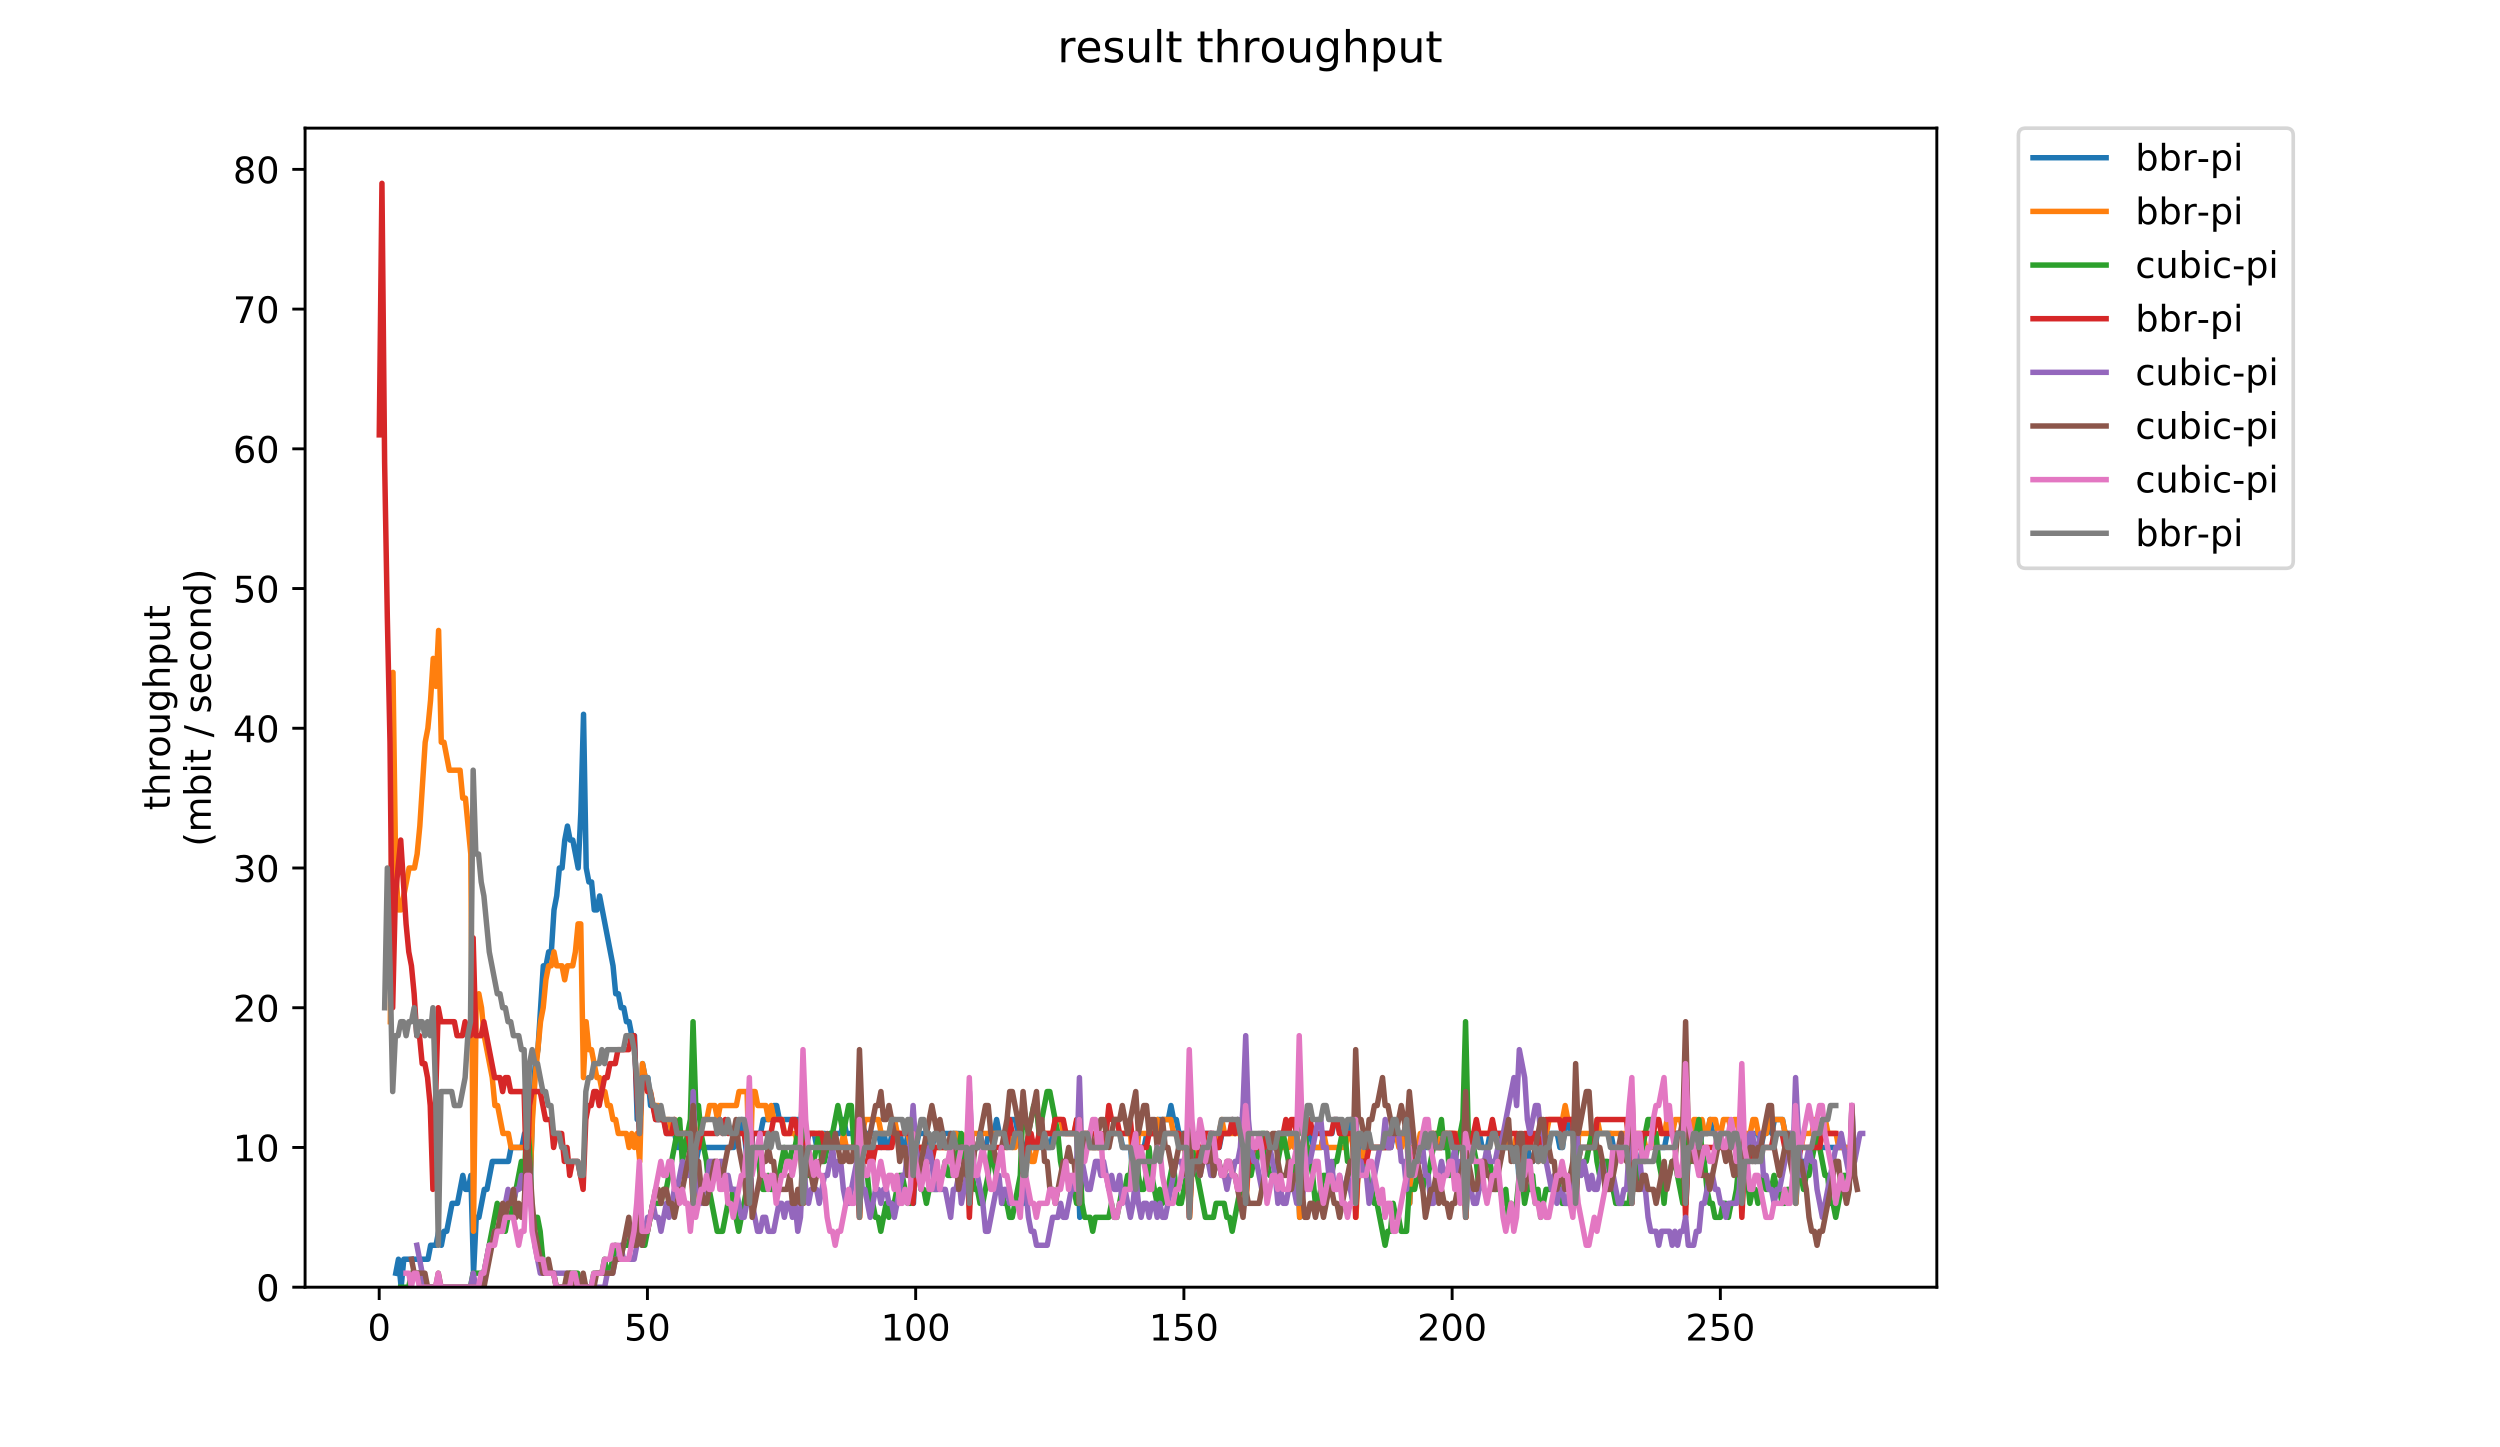 <?xml version="1.0" encoding="utf-8" standalone="no"?>
<!DOCTYPE svg PUBLIC "-//W3C//DTD SVG 1.1//EN"
  "http://www.w3.org/Graphics/SVG/1.1/DTD/svg11.dtd">
<!-- Created with matplotlib (https://matplotlib.org/) -->
<svg height="396pt" version="1.1" viewBox="0 0 684 396" width="684pt" xmlns="http://www.w3.org/2000/svg" xmlns:xlink="http://www.w3.org/1999/xlink">
 <defs>
  <style type="text/css">
*{stroke-linecap:butt;stroke-linejoin:round;}
  </style>
 </defs>
 <g id="figure_1">
  <g id="patch_1">
   <path d="M 0 396 
L 684 396 
L 684 0 
L 0 0 
z
" style="fill:#ffffff;"/>
  </g>
  <g id="axes_1">
   <g id="patch_2">
    <path d="M 83.472 352.174 
L 529.913 352.174 
L 529.913 35.062 
L 83.472 35.062 
z
" style="fill:#ffffff;"/>
   </g>
   <g id="matplotlib.axis_1">
    <g id="xtick_1">
     <g id="line2d_1">
      <defs>
       <path d="M 0 0 
L 0 3.5 
" id="m468f36984f" style="stroke:#000000;stroke-width:0.8;"/>
      </defs>
      <g>
       <use style="stroke:#000000;stroke-width:0.8;" x="103.75" xlink:href="#m468f36984f" y="352.174"/>
      </g>
     </g>
     <g id="text_1">
      <!-- 0 -->
      <defs>
       <path d="M 31.781 66.406 
Q 24.172 66.406 20.328 58.906 
Q 16.5 51.422 16.5 36.375 
Q 16.5 21.391 20.328 13.891 
Q 24.172 6.391 31.781 6.391 
Q 39.453 6.391 43.281 13.891 
Q 47.125 21.391 47.125 36.375 
Q 47.125 51.422 43.281 58.906 
Q 39.453 66.406 31.781 66.406 
z
M 31.781 74.219 
Q 44.047 74.219 50.516 64.516 
Q 56.984 54.828 56.984 36.375 
Q 56.984 17.969 50.516 8.266 
Q 44.047 -1.422 31.781 -1.422 
Q 19.531 -1.422 13.062 8.266 
Q 6.594 17.969 6.594 36.375 
Q 6.594 54.828 13.062 64.516 
Q 19.531 74.219 31.781 74.219 
z
" id="DejaVuSans-48"/>
      </defs>
      <g transform="translate(100.569 366.773)scale(0.1 -0.1)">
       <use xlink:href="#DejaVuSans-48"/>
      </g>
     </g>
    </g>
    <g id="xtick_2">
     <g id="line2d_2">
      <g>
       <use style="stroke:#000000;stroke-width:0.8;" x="177.138" xlink:href="#m468f36984f" y="352.174"/>
      </g>
     </g>
     <g id="text_2">
      <!-- 50 -->
      <defs>
       <path d="M 10.797 72.906 
L 49.516 72.906 
L 49.516 64.594 
L 19.828 64.594 
L 19.828 46.734 
Q 21.969 47.469 24.109 47.828 
Q 26.266 48.188 28.422 48.188 
Q 40.625 48.188 47.75 41.5 
Q 54.891 34.812 54.891 23.391 
Q 54.891 11.625 47.562 5.094 
Q 40.234 -1.422 26.906 -1.422 
Q 22.312 -1.422 17.547 -0.641 
Q 12.797 0.141 7.719 1.703 
L 7.719 11.625 
Q 12.109 9.234 16.797 8.062 
Q 21.484 6.891 26.703 6.891 
Q 35.156 6.891 40.078 11.328 
Q 45.016 15.766 45.016 23.391 
Q 45.016 31 40.078 35.438 
Q 35.156 39.891 26.703 39.891 
Q 22.75 39.891 18.812 39.016 
Q 14.891 38.141 10.797 36.281 
z
" id="DejaVuSans-53"/>
      </defs>
      <g transform="translate(170.776 366.773)scale(0.1 -0.1)">
       <use xlink:href="#DejaVuSans-53"/>
       <use x="63.623" xlink:href="#DejaVuSans-48"/>
      </g>
     </g>
    </g>
    <g id="xtick_3">
     <g id="line2d_3">
      <g>
       <use style="stroke:#000000;stroke-width:0.8;" x="250.526" xlink:href="#m468f36984f" y="352.174"/>
      </g>
     </g>
     <g id="text_3">
      <!-- 100 -->
      <defs>
       <path d="M 12.406 8.297 
L 28.516 8.297 
L 28.516 63.922 
L 10.984 60.406 
L 10.984 69.391 
L 28.422 72.906 
L 38.281 72.906 
L 38.281 8.297 
L 54.391 8.297 
L 54.391 0 
L 12.406 0 
z
" id="DejaVuSans-49"/>
      </defs>
      <g transform="translate(240.982 366.773)scale(0.1 -0.1)">
       <use xlink:href="#DejaVuSans-49"/>
       <use x="63.623" xlink:href="#DejaVuSans-48"/>
       <use x="127.246" xlink:href="#DejaVuSans-48"/>
      </g>
     </g>
    </g>
    <g id="xtick_4">
     <g id="line2d_4">
      <g>
       <use style="stroke:#000000;stroke-width:0.8;" x="323.914" xlink:href="#m468f36984f" y="352.174"/>
      </g>
     </g>
     <g id="text_4">
      <!-- 150 -->
      <g transform="translate(314.37 366.773)scale(0.1 -0.1)">
       <use xlink:href="#DejaVuSans-49"/>
       <use x="63.623" xlink:href="#DejaVuSans-53"/>
       <use x="127.246" xlink:href="#DejaVuSans-48"/>
      </g>
     </g>
    </g>
    <g id="xtick_5">
     <g id="line2d_5">
      <g>
       <use style="stroke:#000000;stroke-width:0.8;" x="397.302" xlink:href="#m468f36984f" y="352.174"/>
      </g>
     </g>
     <g id="text_5">
      <!-- 200 -->
      <defs>
       <path d="M 19.188 8.297 
L 53.609 8.297 
L 53.609 0 
L 7.328 0 
L 7.328 8.297 
Q 12.938 14.109 22.625 23.891 
Q 32.328 33.688 34.812 36.531 
Q 39.547 41.844 41.422 45.531 
Q 43.312 49.219 43.312 52.781 
Q 43.312 58.594 39.234 62.25 
Q 35.156 65.922 28.609 65.922 
Q 23.969 65.922 18.812 64.312 
Q 13.672 62.703 7.812 59.422 
L 7.812 69.391 
Q 13.766 71.781 18.938 73 
Q 24.125 74.219 28.422 74.219 
Q 39.75 74.219 46.484 68.547 
Q 53.219 62.891 53.219 53.422 
Q 53.219 48.922 51.531 44.891 
Q 49.859 40.875 45.406 35.406 
Q 44.188 33.984 37.641 27.219 
Q 31.109 20.453 19.188 8.297 
z
" id="DejaVuSans-50"/>
      </defs>
      <g transform="translate(387.758 366.773)scale(0.1 -0.1)">
       <use xlink:href="#DejaVuSans-50"/>
       <use x="63.623" xlink:href="#DejaVuSans-48"/>
       <use x="127.246" xlink:href="#DejaVuSans-48"/>
      </g>
     </g>
    </g>
    <g id="xtick_6">
     <g id="line2d_6">
      <g>
       <use style="stroke:#000000;stroke-width:0.8;" x="470.689" xlink:href="#m468f36984f" y="352.174"/>
      </g>
     </g>
     <g id="text_6">
      <!-- 250 -->
      <g transform="translate(461.146 366.773)scale(0.1 -0.1)">
       <use xlink:href="#DejaVuSans-50"/>
       <use x="63.623" xlink:href="#DejaVuSans-53"/>
       <use x="127.246" xlink:href="#DejaVuSans-48"/>
      </g>
     </g>
    </g>
   </g>
   <g id="matplotlib.axis_2">
    <g id="ytick_1">
     <g id="line2d_7">
      <defs>
       <path d="M 0 0 
L -3.5 0 
" id="mb3d1737256" style="stroke:#000000;stroke-width:0.8;"/>
      </defs>
      <g>
       <use style="stroke:#000000;stroke-width:0.8;" x="83.472" xlink:href="#mb3d1737256" y="352.174"/>
      </g>
     </g>
     <g id="text_7">
      <!-- 0 -->
      <g transform="translate(70.11 355.973)scale(0.1 -0.1)">
       <use xlink:href="#DejaVuSans-48"/>
      </g>
     </g>
    </g>
    <g id="ytick_2">
     <g id="line2d_8">
      <g>
       <use style="stroke:#000000;stroke-width:0.8;" x="83.472" xlink:href="#mb3d1737256" y="313.945"/>
      </g>
     </g>
     <g id="text_8">
      <!-- 10 -->
      <g transform="translate(63.747 317.744)scale(0.1 -0.1)">
       <use xlink:href="#DejaVuSans-49"/>
       <use x="63.623" xlink:href="#DejaVuSans-48"/>
      </g>
     </g>
    </g>
    <g id="ytick_3">
     <g id="line2d_9">
      <g>
       <use style="stroke:#000000;stroke-width:0.8;" x="83.472" xlink:href="#mb3d1737256" y="275.716"/>
      </g>
     </g>
     <g id="text_9">
      <!-- 20 -->
      <g transform="translate(63.747 279.515)scale(0.1 -0.1)">
       <use xlink:href="#DejaVuSans-50"/>
       <use x="63.623" xlink:href="#DejaVuSans-48"/>
      </g>
     </g>
    </g>
    <g id="ytick_4">
     <g id="line2d_10">
      <g>
       <use style="stroke:#000000;stroke-width:0.8;" x="83.472" xlink:href="#mb3d1737256" y="237.486"/>
      </g>
     </g>
     <g id="text_10">
      <!-- 30 -->
      <defs>
       <path d="M 40.578 39.312 
Q 47.656 37.797 51.625 33 
Q 55.609 28.219 55.609 21.188 
Q 55.609 10.406 48.188 4.484 
Q 40.766 -1.422 27.094 -1.422 
Q 22.516 -1.422 17.656 -0.516 
Q 12.797 0.391 7.625 2.203 
L 7.625 11.719 
Q 11.719 9.328 16.594 8.109 
Q 21.484 6.891 26.812 6.891 
Q 36.078 6.891 40.938 10.547 
Q 45.797 14.203 45.797 21.188 
Q 45.797 27.641 41.281 31.266 
Q 36.766 34.906 28.719 34.906 
L 20.219 34.906 
L 20.219 43.016 
L 29.109 43.016 
Q 36.375 43.016 40.234 45.922 
Q 44.094 48.828 44.094 54.297 
Q 44.094 59.906 40.109 62.906 
Q 36.141 65.922 28.719 65.922 
Q 24.656 65.922 20.016 65.031 
Q 15.375 64.156 9.812 62.312 
L 9.812 71.094 
Q 15.438 72.656 20.344 73.438 
Q 25.25 74.219 29.594 74.219 
Q 40.828 74.219 47.359 69.109 
Q 53.906 64.016 53.906 55.328 
Q 53.906 49.266 50.438 45.094 
Q 46.969 40.922 40.578 39.312 
z
" id="DejaVuSans-51"/>
      </defs>
      <g transform="translate(63.747 241.286)scale(0.1 -0.1)">
       <use xlink:href="#DejaVuSans-51"/>
       <use x="63.623" xlink:href="#DejaVuSans-48"/>
      </g>
     </g>
    </g>
    <g id="ytick_5">
     <g id="line2d_11">
      <g>
       <use style="stroke:#000000;stroke-width:0.8;" x="83.472" xlink:href="#mb3d1737256" y="199.257"/>
      </g>
     </g>
     <g id="text_11">
      <!-- 40 -->
      <defs>
       <path d="M 37.797 64.312 
L 12.891 25.391 
L 37.797 25.391 
z
M 35.203 72.906 
L 47.609 72.906 
L 47.609 25.391 
L 58.016 25.391 
L 58.016 17.188 
L 47.609 17.188 
L 47.609 0 
L 37.797 0 
L 37.797 17.188 
L 4.891 17.188 
L 4.891 26.703 
z
" id="DejaVuSans-52"/>
      </defs>
      <g transform="translate(63.747 203.056)scale(0.1 -0.1)">
       <use xlink:href="#DejaVuSans-52"/>
       <use x="63.623" xlink:href="#DejaVuSans-48"/>
      </g>
     </g>
    </g>
    <g id="ytick_6">
     <g id="line2d_12">
      <g>
       <use style="stroke:#000000;stroke-width:0.8;" x="83.472" xlink:href="#mb3d1737256" y="161.028"/>
      </g>
     </g>
     <g id="text_12">
      <!-- 50 -->
      <g transform="translate(63.747 164.827)scale(0.1 -0.1)">
       <use xlink:href="#DejaVuSans-53"/>
       <use x="63.623" xlink:href="#DejaVuSans-48"/>
      </g>
     </g>
    </g>
    <g id="ytick_7">
     <g id="line2d_13">
      <g>
       <use style="stroke:#000000;stroke-width:0.8;" x="83.472" xlink:href="#mb3d1737256" y="122.799"/>
      </g>
     </g>
     <g id="text_13">
      <!-- 60 -->
      <defs>
       <path d="M 33.016 40.375 
Q 26.375 40.375 22.484 35.828 
Q 18.609 31.297 18.609 23.391 
Q 18.609 15.531 22.484 10.953 
Q 26.375 6.391 33.016 6.391 
Q 39.656 6.391 43.531 10.953 
Q 47.406 15.531 47.406 23.391 
Q 47.406 31.297 43.531 35.828 
Q 39.656 40.375 33.016 40.375 
z
M 52.594 71.297 
L 52.594 62.312 
Q 48.875 64.062 45.094 64.984 
Q 41.312 65.922 37.594 65.922 
Q 27.828 65.922 22.672 59.328 
Q 17.531 52.734 16.797 39.406 
Q 19.672 43.656 24.016 45.922 
Q 28.375 48.188 33.594 48.188 
Q 44.578 48.188 50.953 41.516 
Q 57.328 34.859 57.328 23.391 
Q 57.328 12.156 50.688 5.359 
Q 44.047 -1.422 33.016 -1.422 
Q 20.359 -1.422 13.672 8.266 
Q 6.984 17.969 6.984 36.375 
Q 6.984 53.656 15.188 63.938 
Q 23.391 74.219 37.203 74.219 
Q 40.922 74.219 44.703 73.484 
Q 48.484 72.75 52.594 71.297 
z
" id="DejaVuSans-54"/>
      </defs>
      <g transform="translate(63.747 126.598)scale(0.1 -0.1)">
       <use xlink:href="#DejaVuSans-54"/>
       <use x="63.623" xlink:href="#DejaVuSans-48"/>
      </g>
     </g>
    </g>
    <g id="ytick_8">
     <g id="line2d_14">
      <g>
       <use style="stroke:#000000;stroke-width:0.8;" x="83.472" xlink:href="#mb3d1737256" y="84.569"/>
      </g>
     </g>
     <g id="text_14">
      <!-- 70 -->
      <defs>
       <path d="M 8.203 72.906 
L 55.078 72.906 
L 55.078 68.703 
L 28.609 0 
L 18.312 0 
L 43.219 64.594 
L 8.203 64.594 
z
" id="DejaVuSans-55"/>
      </defs>
      <g transform="translate(63.747 88.369)scale(0.1 -0.1)">
       <use xlink:href="#DejaVuSans-55"/>
       <use x="63.623" xlink:href="#DejaVuSans-48"/>
      </g>
     </g>
    </g>
    <g id="ytick_9">
     <g id="line2d_15">
      <g>
       <use style="stroke:#000000;stroke-width:0.8;" x="83.472" xlink:href="#mb3d1737256" y="46.34"/>
      </g>
     </g>
     <g id="text_15">
      <!-- 80 -->
      <defs>
       <path d="M 31.781 34.625 
Q 24.75 34.625 20.719 30.859 
Q 16.703 27.094 16.703 20.516 
Q 16.703 13.922 20.719 10.156 
Q 24.75 6.391 31.781 6.391 
Q 38.812 6.391 42.859 10.172 
Q 46.922 13.969 46.922 20.516 
Q 46.922 27.094 42.891 30.859 
Q 38.875 34.625 31.781 34.625 
z
M 21.922 38.812 
Q 15.578 40.375 12.031 44.719 
Q 8.5 49.078 8.5 55.328 
Q 8.5 64.062 14.719 69.141 
Q 20.953 74.219 31.781 74.219 
Q 42.672 74.219 48.875 69.141 
Q 55.078 64.062 55.078 55.328 
Q 55.078 49.078 51.531 44.719 
Q 48 40.375 41.703 38.812 
Q 48.828 37.156 52.797 32.312 
Q 56.781 27.484 56.781 20.516 
Q 56.781 9.906 50.312 4.234 
Q 43.844 -1.422 31.781 -1.422 
Q 19.734 -1.422 13.25 4.234 
Q 6.781 9.906 6.781 20.516 
Q 6.781 27.484 10.781 32.312 
Q 14.797 37.156 21.922 38.812 
z
M 18.312 54.391 
Q 18.312 48.734 21.844 45.562 
Q 25.391 42.391 31.781 42.391 
Q 38.141 42.391 41.719 45.562 
Q 45.312 48.734 45.312 54.391 
Q 45.312 60.062 41.719 63.234 
Q 38.141 66.406 31.781 66.406 
Q 25.391 66.406 21.844 63.234 
Q 18.312 60.062 18.312 54.391 
z
" id="DejaVuSans-56"/>
      </defs>
      <g transform="translate(63.747 50.139)scale(0.1 -0.1)">
       <use xlink:href="#DejaVuSans-56"/>
       <use x="63.623" xlink:href="#DejaVuSans-48"/>
      </g>
     </g>
    </g>
    <g id="text_16">
     <!-- throughput -->
     <defs>
      <path d="M 18.312 70.219 
L 18.312 54.688 
L 36.812 54.688 
L 36.812 47.703 
L 18.312 47.703 
L 18.312 18.016 
Q 18.312 11.328 20.141 9.422 
Q 21.969 7.516 27.594 7.516 
L 36.812 7.516 
L 36.812 0 
L 27.594 0 
Q 17.188 0 13.234 3.875 
Q 9.281 7.766 9.281 18.016 
L 9.281 47.703 
L 2.688 47.703 
L 2.688 54.688 
L 9.281 54.688 
L 9.281 70.219 
z
" id="DejaVuSans-116"/>
      <path d="M 54.891 33.016 
L 54.891 0 
L 45.906 0 
L 45.906 32.719 
Q 45.906 40.484 42.875 44.328 
Q 39.844 48.188 33.797 48.188 
Q 26.516 48.188 22.312 43.547 
Q 18.109 38.922 18.109 30.906 
L 18.109 0 
L 9.078 0 
L 9.078 75.984 
L 18.109 75.984 
L 18.109 46.188 
Q 21.344 51.125 25.703 53.562 
Q 30.078 56 35.797 56 
Q 45.219 56 50.047 50.172 
Q 54.891 44.344 54.891 33.016 
z
" id="DejaVuSans-104"/>
      <path d="M 41.109 46.297 
Q 39.594 47.172 37.812 47.578 
Q 36.031 48 33.891 48 
Q 26.266 48 22.188 43.047 
Q 18.109 38.094 18.109 28.812 
L 18.109 0 
L 9.078 0 
L 9.078 54.688 
L 18.109 54.688 
L 18.109 46.188 
Q 20.953 51.172 25.484 53.578 
Q 30.031 56 36.531 56 
Q 37.453 56 38.578 55.875 
Q 39.703 55.766 41.062 55.516 
z
" id="DejaVuSans-114"/>
      <path d="M 30.609 48.391 
Q 23.391 48.391 19.188 42.75 
Q 14.984 37.109 14.984 27.297 
Q 14.984 17.484 19.156 11.844 
Q 23.344 6.203 30.609 6.203 
Q 37.797 6.203 41.984 11.859 
Q 46.188 17.531 46.188 27.297 
Q 46.188 37.016 41.984 42.703 
Q 37.797 48.391 30.609 48.391 
z
M 30.609 56 
Q 42.328 56 49.016 48.375 
Q 55.719 40.766 55.719 27.297 
Q 55.719 13.875 49.016 6.219 
Q 42.328 -1.422 30.609 -1.422 
Q 18.844 -1.422 12.172 6.219 
Q 5.516 13.875 5.516 27.297 
Q 5.516 40.766 12.172 48.375 
Q 18.844 56 30.609 56 
z
" id="DejaVuSans-111"/>
      <path d="M 8.5 21.578 
L 8.5 54.688 
L 17.484 54.688 
L 17.484 21.922 
Q 17.484 14.156 20.5 10.266 
Q 23.531 6.391 29.594 6.391 
Q 36.859 6.391 41.078 11.031 
Q 45.312 15.672 45.312 23.688 
L 45.312 54.688 
L 54.297 54.688 
L 54.297 0 
L 45.312 0 
L 45.312 8.406 
Q 42.047 3.422 37.719 1 
Q 33.406 -1.422 27.688 -1.422 
Q 18.266 -1.422 13.375 4.438 
Q 8.5 10.297 8.5 21.578 
z
M 31.109 56 
z
" id="DejaVuSans-117"/>
      <path d="M 45.406 27.984 
Q 45.406 37.75 41.375 43.109 
Q 37.359 48.484 30.078 48.484 
Q 22.859 48.484 18.828 43.109 
Q 14.797 37.75 14.797 27.984 
Q 14.797 18.266 18.828 12.891 
Q 22.859 7.516 30.078 7.516 
Q 37.359 7.516 41.375 12.891 
Q 45.406 18.266 45.406 27.984 
z
M 54.391 6.781 
Q 54.391 -7.172 48.188 -13.984 
Q 42 -20.797 29.203 -20.797 
Q 24.469 -20.797 20.266 -20.094 
Q 16.062 -19.391 12.109 -17.922 
L 12.109 -9.188 
Q 16.062 -11.328 19.922 -12.344 
Q 23.781 -13.375 27.781 -13.375 
Q 36.625 -13.375 41.016 -8.766 
Q 45.406 -4.156 45.406 5.172 
L 45.406 9.625 
Q 42.625 4.781 38.281 2.391 
Q 33.938 0 27.875 0 
Q 17.828 0 11.672 7.656 
Q 5.516 15.328 5.516 27.984 
Q 5.516 40.672 11.672 48.328 
Q 17.828 56 27.875 56 
Q 33.938 56 38.281 53.609 
Q 42.625 51.219 45.406 46.391 
L 45.406 54.688 
L 54.391 54.688 
z
" id="DejaVuSans-103"/>
      <path d="M 18.109 8.203 
L 18.109 -20.797 
L 9.078 -20.797 
L 9.078 54.688 
L 18.109 54.688 
L 18.109 46.391 
Q 20.953 51.266 25.266 53.625 
Q 29.594 56 35.594 56 
Q 45.562 56 51.781 48.094 
Q 58.016 40.188 58.016 27.297 
Q 58.016 14.406 51.781 6.484 
Q 45.562 -1.422 35.594 -1.422 
Q 29.594 -1.422 25.266 0.953 
Q 20.953 3.328 18.109 8.203 
z
M 48.688 27.297 
Q 48.688 37.203 44.609 42.844 
Q 40.531 48.484 33.406 48.484 
Q 26.266 48.484 22.188 42.844 
Q 18.109 37.203 18.109 27.297 
Q 18.109 17.391 22.188 11.75 
Q 26.266 6.109 33.406 6.109 
Q 40.531 6.109 44.609 11.75 
Q 48.688 17.391 48.688 27.297 
z
" id="DejaVuSans-112"/>
     </defs>
     <g transform="translate(46.47 221.675)rotate(-90)scale(0.1 -0.1)">
      <use xlink:href="#DejaVuSans-116"/>
      <use x="39.209" xlink:href="#DejaVuSans-104"/>
      <use x="102.588" xlink:href="#DejaVuSans-114"/>
      <use x="143.67" xlink:href="#DejaVuSans-111"/>
      <use x="204.852" xlink:href="#DejaVuSans-117"/>
      <use x="268.23" xlink:href="#DejaVuSans-103"/>
      <use x="331.707" xlink:href="#DejaVuSans-104"/>
      <use x="395.086" xlink:href="#DejaVuSans-112"/>
      <use x="458.562" xlink:href="#DejaVuSans-117"/>
      <use x="521.941" xlink:href="#DejaVuSans-116"/>
     </g>
     <!-- (mbit / second) -->
     <defs>
      <path d="M 31 75.875 
Q 24.469 64.656 21.281 53.656 
Q 18.109 42.672 18.109 31.391 
Q 18.109 20.125 21.312 9.062 
Q 24.516 -2 31 -13.188 
L 23.188 -13.188 
Q 15.875 -1.703 12.234 9.375 
Q 8.594 20.453 8.594 31.391 
Q 8.594 42.281 12.203 53.312 
Q 15.828 64.359 23.188 75.875 
z
" id="DejaVuSans-40"/>
      <path d="M 52 44.188 
Q 55.375 50.25 60.062 53.125 
Q 64.75 56 71.094 56 
Q 79.641 56 84.281 50.016 
Q 88.922 44.047 88.922 33.016 
L 88.922 0 
L 79.891 0 
L 79.891 32.719 
Q 79.891 40.578 77.094 44.375 
Q 74.312 48.188 68.609 48.188 
Q 61.625 48.188 57.562 43.547 
Q 53.516 38.922 53.516 30.906 
L 53.516 0 
L 44.484 0 
L 44.484 32.719 
Q 44.484 40.625 41.703 44.406 
Q 38.922 48.188 33.109 48.188 
Q 26.219 48.188 22.156 43.531 
Q 18.109 38.875 18.109 30.906 
L 18.109 0 
L 9.078 0 
L 9.078 54.688 
L 18.109 54.688 
L 18.109 46.188 
Q 21.188 51.219 25.484 53.609 
Q 29.781 56 35.688 56 
Q 41.656 56 45.828 52.969 
Q 50 49.953 52 44.188 
z
" id="DejaVuSans-109"/>
      <path d="M 48.688 27.297 
Q 48.688 37.203 44.609 42.844 
Q 40.531 48.484 33.406 48.484 
Q 26.266 48.484 22.188 42.844 
Q 18.109 37.203 18.109 27.297 
Q 18.109 17.391 22.188 11.75 
Q 26.266 6.109 33.406 6.109 
Q 40.531 6.109 44.609 11.75 
Q 48.688 17.391 48.688 27.297 
z
M 18.109 46.391 
Q 20.953 51.266 25.266 53.625 
Q 29.594 56 35.594 56 
Q 45.562 56 51.781 48.094 
Q 58.016 40.188 58.016 27.297 
Q 58.016 14.406 51.781 6.484 
Q 45.562 -1.422 35.594 -1.422 
Q 29.594 -1.422 25.266 0.953 
Q 20.953 3.328 18.109 8.203 
L 18.109 0 
L 9.078 0 
L 9.078 75.984 
L 18.109 75.984 
z
" id="DejaVuSans-98"/>
      <path d="M 9.422 54.688 
L 18.406 54.688 
L 18.406 0 
L 9.422 0 
z
M 9.422 75.984 
L 18.406 75.984 
L 18.406 64.594 
L 9.422 64.594 
z
" id="DejaVuSans-105"/>
      <path id="DejaVuSans-32"/>
      <path d="M 25.391 72.906 
L 33.688 72.906 
L 8.297 -9.281 
L 0 -9.281 
z
" id="DejaVuSans-47"/>
      <path d="M 44.281 53.078 
L 44.281 44.578 
Q 40.484 46.531 36.375 47.5 
Q 32.281 48.484 27.875 48.484 
Q 21.188 48.484 17.844 46.438 
Q 14.5 44.391 14.5 40.281 
Q 14.5 37.156 16.891 35.375 
Q 19.281 33.594 26.516 31.984 
L 29.594 31.297 
Q 39.156 29.25 43.188 25.516 
Q 47.219 21.781 47.219 15.094 
Q 47.219 7.469 41.188 3.016 
Q 35.156 -1.422 24.609 -1.422 
Q 20.219 -1.422 15.453 -0.562 
Q 10.688 0.297 5.422 2 
L 5.422 11.281 
Q 10.406 8.688 15.234 7.391 
Q 20.062 6.109 24.812 6.109 
Q 31.156 6.109 34.562 8.281 
Q 37.984 10.453 37.984 14.406 
Q 37.984 18.062 35.516 20.016 
Q 33.062 21.969 24.703 23.781 
L 21.578 24.516 
Q 13.234 26.266 9.516 29.906 
Q 5.812 33.547 5.812 39.891 
Q 5.812 47.609 11.281 51.797 
Q 16.75 56 26.812 56 
Q 31.781 56 36.172 55.266 
Q 40.578 54.547 44.281 53.078 
z
" id="DejaVuSans-115"/>
      <path d="M 56.203 29.594 
L 56.203 25.203 
L 14.891 25.203 
Q 15.484 15.922 20.484 11.062 
Q 25.484 6.203 34.422 6.203 
Q 39.594 6.203 44.453 7.469 
Q 49.312 8.734 54.109 11.281 
L 54.109 2.781 
Q 49.266 0.734 44.188 -0.344 
Q 39.109 -1.422 33.891 -1.422 
Q 20.797 -1.422 13.156 6.188 
Q 5.516 13.812 5.516 26.812 
Q 5.516 40.234 12.766 48.109 
Q 20.016 56 32.328 56 
Q 43.359 56 49.781 48.891 
Q 56.203 41.797 56.203 29.594 
z
M 47.219 32.234 
Q 47.125 39.594 43.094 43.984 
Q 39.062 48.391 32.422 48.391 
Q 24.906 48.391 20.391 44.141 
Q 15.875 39.891 15.188 32.172 
z
" id="DejaVuSans-101"/>
      <path d="M 48.781 52.594 
L 48.781 44.188 
Q 44.969 46.297 41.141 47.344 
Q 37.312 48.391 33.406 48.391 
Q 24.656 48.391 19.812 42.844 
Q 14.984 37.312 14.984 27.297 
Q 14.984 17.281 19.812 11.734 
Q 24.656 6.203 33.406 6.203 
Q 37.312 6.203 41.141 7.25 
Q 44.969 8.297 48.781 10.406 
L 48.781 2.094 
Q 45.016 0.344 40.984 -0.531 
Q 36.969 -1.422 32.422 -1.422 
Q 20.062 -1.422 12.781 6.344 
Q 5.516 14.109 5.516 27.297 
Q 5.516 40.672 12.859 48.328 
Q 20.219 56 33.016 56 
Q 37.156 56 41.109 55.141 
Q 45.062 54.297 48.781 52.594 
z
" id="DejaVuSans-99"/>
      <path d="M 54.891 33.016 
L 54.891 0 
L 45.906 0 
L 45.906 32.719 
Q 45.906 40.484 42.875 44.328 
Q 39.844 48.188 33.797 48.188 
Q 26.516 48.188 22.312 43.547 
Q 18.109 38.922 18.109 30.906 
L 18.109 0 
L 9.078 0 
L 9.078 54.688 
L 18.109 54.688 
L 18.109 46.188 
Q 21.344 51.125 25.703 53.562 
Q 30.078 56 35.797 56 
Q 45.219 56 50.047 50.172 
Q 54.891 44.344 54.891 33.016 
z
" id="DejaVuSans-110"/>
      <path d="M 45.406 46.391 
L 45.406 75.984 
L 54.391 75.984 
L 54.391 0 
L 45.406 0 
L 45.406 8.203 
Q 42.578 3.328 38.25 0.953 
Q 33.938 -1.422 27.875 -1.422 
Q 17.969 -1.422 11.734 6.484 
Q 5.516 14.406 5.516 27.297 
Q 5.516 40.188 11.734 48.094 
Q 17.969 56 27.875 56 
Q 33.938 56 38.25 53.625 
Q 42.578 51.266 45.406 46.391 
z
M 14.797 27.297 
Q 14.797 17.391 18.875 11.75 
Q 22.953 6.109 30.078 6.109 
Q 37.203 6.109 41.297 11.75 
Q 45.406 17.391 45.406 27.297 
Q 45.406 37.203 41.297 42.844 
Q 37.203 48.484 30.078 48.484 
Q 22.953 48.484 18.875 42.844 
Q 14.797 37.203 14.797 27.297 
z
" id="DejaVuSans-100"/>
      <path d="M 8.016 75.875 
L 15.828 75.875 
Q 23.141 64.359 26.781 53.312 
Q 30.422 42.281 30.422 31.391 
Q 30.422 20.453 26.781 9.375 
Q 23.141 -1.703 15.828 -13.188 
L 8.016 -13.188 
Q 14.5 -2 17.703 9.062 
Q 20.906 20.125 20.906 31.391 
Q 20.906 42.672 17.703 53.656 
Q 14.5 64.656 8.016 75.875 
z
" id="DejaVuSans-41"/>
     </defs>
     <g transform="translate(57.668 231.609)rotate(-90)scale(0.1 -0.1)">
      <use xlink:href="#DejaVuSans-40"/>
      <use x="39.014" xlink:href="#DejaVuSans-109"/>
      <use x="136.426" xlink:href="#DejaVuSans-98"/>
      <use x="199.902" xlink:href="#DejaVuSans-105"/>
      <use x="227.686" xlink:href="#DejaVuSans-116"/>
      <use x="266.895" xlink:href="#DejaVuSans-32"/>
      <use x="298.682" xlink:href="#DejaVuSans-47"/>
      <use x="332.373" xlink:href="#DejaVuSans-32"/>
      <use x="364.16" xlink:href="#DejaVuSans-115"/>
      <use x="416.26" xlink:href="#DejaVuSans-101"/>
      <use x="477.783" xlink:href="#DejaVuSans-99"/>
      <use x="532.764" xlink:href="#DejaVuSans-111"/>
      <use x="593.945" xlink:href="#DejaVuSans-110"/>
      <use x="657.324" xlink:href="#DejaVuSans-100"/>
      <use x="720.801" xlink:href="#DejaVuSans-41"/>
     </g>
    </g>
   </g>
   <g id="line2d_16">
    <path clip-path="url(#p76f5956e32)" d="M 108.281 348.351 
L 109.015 344.528 
L 109.749 352.174 
L 110.483 344.528 
L 117.088 344.528 
L 117.822 340.705 
L 119.29 340.705 
L 120.023 336.882 
L 120.757 340.705 
L 121.491 336.882 
L 122.225 336.882 
L 123.693 329.237 
L 125.161 329.237 
L 126.628 321.591 
L 127.362 325.414 
L 128.096 325.414 
L 128.83 321.591 
L 129.564 348.351 
L 130.298 333.06 
L 131.032 333.06 
L 132.499 325.414 
L 133.233 325.414 
L 134.701 317.768 
L 139.104 317.768 
L 139.838 313.945 
L 142.774 313.945 
L 143.508 310.122 
L 144.241 310.122 
L 144.975 329.237 
L 145.709 302.476 
L 146.443 291.007 
L 147.177 287.184 
L 148.645 264.247 
L 149.379 264.247 
L 150.112 260.424 
L 150.846 260.424 
L 151.58 248.955 
L 152.314 245.132 
L 153.048 237.486 
L 153.782 237.486 
L 154.516 229.841 
L 155.25 226.018 
L 155.983 229.841 
L 156.717 229.841 
L 158.185 237.486 
L 158.919 222.195 
L 159.653 195.434 
L 160.387 237.486 
L 161.121 241.309 
L 161.854 241.309 
L 162.588 248.955 
L 163.322 248.955 
L 164.056 245.132 
L 167.726 264.247 
L 168.459 271.893 
L 169.193 271.893 
L 169.927 275.716 
L 170.661 275.716 
L 171.395 279.539 
L 172.129 279.539 
L 172.863 283.362 
L 173.597 283.362 
L 174.33 306.299 
L 175.064 306.299 
L 175.798 291.007 
L 176.532 294.83 
L 177.266 294.83 
L 178 302.476 
L 178.734 302.476 
L 179.468 306.299 
L 181.669 306.299 
L 182.403 310.122 
L 184.605 310.122 
L 185.339 313.945 
L 189.008 313.945 
L 189.742 329.237 
L 190.476 317.768 
L 191.21 313.945 
L 200.75 313.945 
L 201.484 310.122 
L 202.218 310.122 
L 202.952 306.299 
L 203.686 310.122 
L 204.419 317.768 
L 205.153 321.591 
L 205.887 310.122 
L 208.089 310.122 
L 208.823 306.299 
L 211.024 306.299 
L 211.758 302.476 
L 212.492 302.476 
L 213.226 306.299 
L 218.363 306.299 
L 219.097 310.122 
L 219.831 329.237 
L 220.565 313.945 
L 221.299 310.122 
L 222.766 310.122 
L 223.5 313.945 
L 224.234 313.945 
L 224.968 310.122 
L 225.702 310.122 
L 226.436 313.945 
L 227.17 310.122 
L 230.105 310.122 
L 230.839 306.299 
L 231.573 310.122 
L 233.775 310.122 
L 235.242 325.414 
L 235.976 313.945 
L 236.71 310.122 
L 240.379 310.122 
L 241.113 313.945 
L 241.847 310.122 
L 242.581 313.945 
L 243.315 313.945 
L 244.049 310.122 
L 246.25 310.122 
L 246.984 313.945 
L 247.718 313.945 
L 248.452 310.122 
L 249.186 310.122 
L 249.92 329.237 
L 250.654 313.945 
L 251.388 310.122 
L 253.589 310.122 
L 254.323 313.945 
L 255.057 313.945 
L 255.791 310.122 
L 262.396 310.122 
L 263.13 313.945 
L 263.864 313.945 
L 264.597 317.768 
L 265.331 329.237 
L 266.065 317.768 
L 266.799 313.945 
L 269.735 313.945 
L 270.468 310.122 
L 271.936 310.122 
L 272.67 306.299 
L 273.404 310.122 
L 275.606 310.122 
L 276.339 306.299 
L 277.807 306.299 
L 278.541 310.122 
L 279.275 306.299 
L 280.009 329.237 
L 280.743 313.945 
L 281.477 310.122 
L 282.21 313.945 
L 283.678 313.945 
L 284.412 310.122 
L 285.88 310.122 
L 286.614 313.945 
L 287.348 313.945 
L 288.082 310.122 
L 294.686 310.122 
L 295.42 333.06 
L 296.154 313.945 
L 302.025 313.945 
L 302.759 310.122 
L 306.428 310.122 
L 307.162 313.945 
L 309.364 313.945 
L 310.098 325.414 
L 310.832 317.768 
L 311.566 313.945 
L 313.033 313.945 
L 313.767 310.122 
L 315.969 310.122 
L 316.703 306.299 
L 319.638 306.299 
L 320.372 302.476 
L 321.106 306.299 
L 321.84 306.299 
L 322.574 310.122 
L 324.775 310.122 
L 325.509 329.237 
L 326.243 313.945 
L 326.977 313.945 
L 327.711 310.122 
L 331.38 310.122 
L 332.114 313.945 
L 333.582 313.945 
L 334.316 310.122 
L 336.517 310.122 
L 337.251 306.299 
L 337.985 310.122 
L 338.719 306.299 
L 339.453 310.122 
L 340.187 321.591 
L 340.921 325.414 
L 341.655 317.768 
L 342.388 313.945 
L 348.993 313.945 
L 349.727 310.122 
L 354.131 310.122 
L 354.864 313.945 
L 355.598 333.06 
L 356.332 313.945 
L 357.066 313.945 
L 357.8 310.122 
L 358.534 310.122 
L 359.268 313.945 
L 361.469 313.945 
L 362.203 310.122 
L 364.405 310.122 
L 365.139 306.299 
L 365.873 306.299 
L 366.606 310.122 
L 368.808 310.122 
L 369.542 306.299 
L 370.276 313.945 
L 371.01 329.237 
L 371.744 317.768 
L 372.477 313.945 
L 380.55 313.945 
L 381.284 310.122 
L 384.953 310.122 
L 385.687 329.237 
L 386.421 313.945 
L 390.824 313.945 
L 391.558 310.122 
L 392.292 313.945 
L 395.962 313.945 
L 396.695 310.122 
L 397.429 310.122 
L 398.163 313.945 
L 400.365 313.945 
L 401.099 333.06 
L 401.833 317.768 
L 403.3 310.122 
L 404.768 310.122 
L 405.502 313.945 
L 406.97 313.945 
L 407.704 310.122 
L 410.639 310.122 
L 411.373 313.945 
L 415.042 313.945 
L 415.776 325.414 
L 417.978 313.945 
L 418.712 317.768 
L 419.446 317.768 
L 420.18 313.945 
L 420.913 317.768 
L 421.647 313.945 
L 422.381 313.945 
L 423.115 310.122 
L 426.051 310.122 
L 426.784 313.945 
L 427.518 313.945 
L 428.252 306.299 
L 428.986 306.299 
L 429.72 310.122 
L 430.454 310.122 
L 431.188 329.237 
L 431.922 313.945 
L 436.325 313.945 
L 437.059 310.122 
L 440.728 310.122 
L 441.462 313.945 
L 445.131 313.945 
L 445.865 321.591 
L 446.599 325.414 
L 447.333 313.945 
L 451.736 313.945 
L 452.47 310.122 
L 453.204 313.945 
L 455.406 313.945 
L 456.14 310.122 
L 460.543 310.122 
L 461.277 329.237 
L 462.011 313.945 
L 464.946 313.945 
L 465.68 310.122 
L 467.148 310.122 
L 467.882 306.299 
L 468.616 310.122 
L 475.22 310.122 
L 476.688 325.414 
L 477.422 313.945 
L 478.156 313.945 
L 478.89 310.122 
L 481.091 310.122 
L 481.825 313.945 
L 482.559 310.122 
L 483.293 310.122 
L 484.027 306.299 
L 484.761 310.122 
L 485.495 306.299 
L 487.696 306.299 
L 488.43 310.122 
L 490.632 310.122 
L 491.366 329.237 
L 492.1 317.768 
L 495.035 317.768 
L 495.769 313.945 
L 504.576 313.945 
L 504.576 313.945 
" style="fill:none;stroke:#1f77b4;stroke-linecap:square;stroke-width:1.5;"/>
   </g>
   <g id="line2d_17">
    <path clip-path="url(#p76f5956e32)" d="M 106.79 279.539 
L 107.524 183.965 
L 108.258 237.486 
L 108.992 248.955 
L 109.726 248.955 
L 111.927 237.486 
L 113.395 237.486 
L 114.129 233.663 
L 114.863 226.018 
L 116.331 203.08 
L 117.064 199.257 
L 117.798 191.611 
L 118.532 180.143 
L 119.266 187.788 
L 120 172.497 
L 120.734 203.08 
L 121.468 203.08 
L 122.935 210.726 
L 125.871 210.726 
L 126.605 218.372 
L 127.339 218.372 
L 128.806 233.663 
L 129.54 336.882 
L 130.274 275.716 
L 131.008 271.893 
L 131.742 275.716 
L 132.476 283.362 
L 134.678 294.83 
L 135.411 302.476 
L 136.145 302.476 
L 137.613 310.122 
L 139.081 310.122 
L 139.815 313.945 
L 144.218 313.945 
L 144.952 325.414 
L 145.686 306.299 
L 146.42 294.83 
L 147.887 279.539 
L 148.621 275.716 
L 149.355 268.07 
L 150.089 264.247 
L 150.823 264.247 
L 151.557 260.424 
L 152.291 264.247 
L 153.758 264.247 
L 154.492 268.07 
L 155.226 264.247 
L 156.694 264.247 
L 157.428 260.424 
L 158.162 252.778 
L 158.895 252.778 
L 159.629 294.83 
L 160.363 279.539 
L 161.097 287.184 
L 161.831 287.184 
L 163.299 294.83 
L 164.033 294.83 
L 164.767 298.653 
L 165.5 298.653 
L 166.234 302.476 
L 166.968 302.476 
L 167.702 306.299 
L 168.436 306.299 
L 169.17 310.122 
L 171.371 310.122 
L 172.105 313.945 
L 172.839 310.122 
L 173.573 313.945 
L 174.307 310.122 
L 175.041 317.768 
L 175.775 291.007 
L 177.242 298.653 
L 177.976 298.653 
L 178.71 302.476 
L 180.178 302.476 
L 180.912 306.299 
L 183.113 306.299 
L 183.847 310.122 
L 184.581 306.299 
L 185.315 310.122 
L 188.251 310.122 
L 188.984 313.945 
L 189.718 329.237 
L 190.452 313.945 
L 191.92 306.299 
L 193.388 306.299 
L 194.122 302.476 
L 195.589 302.476 
L 196.323 306.299 
L 197.057 302.476 
L 201.46 302.476 
L 202.194 298.653 
L 204.396 298.653 
L 205.13 325.414 
L 205.864 298.653 
L 206.598 298.653 
L 207.331 302.476 
L 209.533 302.476 
L 210.267 306.299 
L 211.001 302.476 
L 211.735 306.299 
L 213.936 306.299 
L 214.67 310.122 
L 217.606 310.122 
L 218.34 313.945 
L 219.073 313.945 
L 219.807 329.237 
L 220.541 310.122 
L 224.945 310.122 
L 225.678 313.945 
L 230.082 313.945 
L 230.816 310.122 
L 231.549 313.945 
L 234.485 313.945 
L 235.219 333.06 
L 235.953 310.122 
L 236.687 306.299 
L 240.356 306.299 
L 241.09 310.122 
L 243.291 310.122 
L 244.025 306.299 
L 244.759 306.299 
L 245.493 310.122 
L 248.429 310.122 
L 249.162 313.945 
L 249.896 325.414 
L 250.63 317.768 
L 251.364 313.945 
L 260.171 313.945 
L 260.905 310.122 
L 261.638 310.122 
L 262.372 313.945 
L 263.84 313.945 
L 264.574 310.122 
L 265.308 329.237 
L 266.042 310.122 
L 276.316 310.122 
L 277.05 313.945 
L 277.784 313.945 
L 278.518 310.122 
L 279.251 310.122 
L 279.985 321.591 
L 281.453 313.945 
L 282.187 317.768 
L 282.921 317.768 
L 284.389 310.122 
L 288.058 310.122 
L 288.792 306.299 
L 290.26 306.299 
L 290.994 310.122 
L 293.929 310.122 
L 294.663 306.299 
L 295.397 329.237 
L 296.131 313.945 
L 296.865 310.122 
L 297.598 313.945 
L 302.002 313.945 
L 302.736 310.122 
L 309.34 310.122 
L 310.074 321.591 
L 310.808 317.768 
L 311.542 310.122 
L 315.945 310.122 
L 316.679 306.299 
L 317.413 310.122 
L 318.147 306.299 
L 320.349 306.299 
L 321.083 310.122 
L 322.55 310.122 
L 323.284 313.945 
L 324.752 313.945 
L 325.486 333.06 
L 326.22 317.768 
L 326.954 317.768 
L 327.687 313.945 
L 332.825 313.945 
L 334.292 306.299 
L 335.026 310.122 
L 339.429 310.122 
L 340.163 321.591 
L 340.897 329.237 
L 341.631 317.768 
L 342.365 313.945 
L 352.639 313.945 
L 353.373 310.122 
L 354.107 313.945 
L 354.841 313.945 
L 355.575 333.06 
L 356.309 321.591 
L 357.043 317.768 
L 357.776 317.768 
L 358.51 313.945 
L 361.446 313.945 
L 362.18 310.122 
L 362.914 313.945 
L 368.051 313.945 
L 368.785 310.122 
L 369.518 310.122 
L 370.252 313.945 
L 370.986 333.06 
L 371.72 317.768 
L 372.454 317.768 
L 373.188 313.945 
L 379.059 313.945 
L 379.793 310.122 
L 381.994 310.122 
L 382.728 313.945 
L 383.462 313.945 
L 384.196 310.122 
L 384.93 310.122 
L 385.664 329.237 
L 386.398 313.945 
L 387.865 313.945 
L 388.599 310.122 
L 393.003 310.122 
L 393.736 313.945 
L 394.47 313.945 
L 395.204 310.122 
L 400.341 310.122 
L 401.075 333.06 
L 401.809 313.945 
L 402.543 313.945 
L 403.277 310.122 
L 409.148 310.122 
L 409.882 313.945 
L 410.616 313.945 
L 411.35 310.122 
L 412.083 313.945 
L 414.285 313.945 
L 415.019 310.122 
L 415.753 321.591 
L 416.487 321.591 
L 417.221 313.945 
L 420.156 313.945 
L 420.89 317.768 
L 421.624 310.122 
L 423.092 310.122 
L 423.825 306.299 
L 427.495 306.299 
L 428.229 302.476 
L 428.963 306.299 
L 430.43 306.299 
L 431.164 329.237 
L 431.898 310.122 
L 436.301 310.122 
L 437.035 306.299 
L 437.769 310.122 
L 445.108 310.122 
L 445.842 321.591 
L 446.576 325.414 
L 447.31 310.122 
L 449.511 310.122 
L 450.245 313.945 
L 451.713 313.945 
L 452.447 310.122 
L 455.382 310.122 
L 456.116 306.299 
L 456.85 310.122 
L 457.584 310.122 
L 458.318 306.299 
L 459.785 306.299 
L 460.519 310.122 
L 461.253 329.237 
L 461.987 310.122 
L 462.721 310.122 
L 463.455 306.299 
L 464.189 306.299 
L 464.923 310.122 
L 465.657 306.299 
L 466.39 310.122 
L 467.124 310.122 
L 467.858 306.299 
L 469.326 306.299 
L 470.06 310.122 
L 470.794 310.122 
L 471.528 306.299 
L 472.995 306.299 
L 473.729 310.122 
L 474.463 306.299 
L 475.197 306.299 
L 475.931 310.122 
L 476.665 329.237 
L 477.399 310.122 
L 478.866 310.122 
L 479.6 306.299 
L 480.334 306.299 
L 481.068 310.122 
L 483.27 310.122 
L 484.003 306.299 
L 487.673 306.299 
L 488.407 310.122 
L 490.608 310.122 
L 491.342 329.237 
L 492.076 313.945 
L 492.81 313.945 
L 493.544 310.122 
L 495.746 310.122 
L 496.479 306.299 
L 497.213 310.122 
L 498.681 310.122 
L 499.415 306.299 
L 500.149 310.122 
L 502.35 310.122 
L 503.084 313.945 
L 505.286 313.945 
L 505.286 313.945 
" style="fill:none;stroke:#ff7f0e;stroke-linecap:square;stroke-width:1.5;"/>
   </g>
   <g id="line2d_18">
    <path clip-path="url(#p76f5956e32)" d="M 109.626 352.174 
L 111.827 352.174 
L 112.561 348.351 
L 114.763 348.351 
L 115.497 352.174 
L 128.707 352.174 
L 129.441 348.351 
L 132.376 348.351 
L 136.045 329.237 
L 136.779 333.06 
L 137.513 333.06 
L 138.247 336.882 
L 138.981 333.06 
L 139.715 333.06 
L 142.65 317.768 
L 143.384 325.414 
L 144.118 306.299 
L 144.852 313.945 
L 145.586 333.06 
L 147.054 333.06 
L 147.788 336.882 
L 148.521 344.528 
L 149.255 348.351 
L 151.457 348.351 
L 152.191 352.174 
L 155.126 352.174 
L 155.86 348.351 
L 158.062 348.351 
L 158.796 352.174 
L 161.731 352.174 
L 162.465 348.351 
L 164.667 348.351 
L 165.401 344.528 
L 166.134 348.351 
L 166.868 348.351 
L 168.336 340.705 
L 169.07 344.528 
L 169.804 344.528 
L 170.538 340.705 
L 172.005 340.705 
L 172.739 336.882 
L 173.473 336.882 
L 174.207 333.06 
L 174.941 325.414 
L 175.675 340.705 
L 176.409 340.705 
L 178.61 329.237 
L 180.812 329.237 
L 181.546 325.414 
L 182.28 325.414 
L 185.949 306.299 
L 186.683 317.768 
L 188.885 306.299 
L 189.619 279.539 
L 190.352 302.476 
L 191.086 302.476 
L 191.82 310.122 
L 193.288 317.768 
L 194.022 325.414 
L 196.223 336.882 
L 197.691 336.882 
L 199.159 329.237 
L 199.893 329.237 
L 200.627 325.414 
L 201.361 333.06 
L 202.094 336.882 
L 204.296 325.414 
L 205.03 306.299 
L 205.764 317.768 
L 206.498 313.945 
L 207.232 313.945 
L 207.966 321.591 
L 208.699 325.414 
L 209.433 325.414 
L 210.167 321.591 
L 210.901 325.414 
L 211.635 325.414 
L 212.369 321.591 
L 213.103 321.591 
L 214.57 313.945 
L 215.304 317.768 
L 216.038 317.768 
L 216.772 313.945 
L 217.506 313.945 
L 218.24 310.122 
L 218.974 310.122 
L 219.708 298.653 
L 220.441 317.768 
L 221.175 321.591 
L 221.909 321.591 
L 224.111 310.122 
L 224.845 317.768 
L 225.579 317.768 
L 227.046 310.122 
L 227.78 310.122 
L 229.248 302.476 
L 230.716 310.122 
L 232.183 302.476 
L 232.917 302.476 
L 233.651 313.945 
L 234.385 313.945 
L 235.119 306.299 
L 235.853 317.768 
L 236.587 321.591 
L 237.321 321.591 
L 238.055 329.237 
L 238.788 329.237 
L 239.522 333.06 
L 240.256 333.06 
L 240.99 336.882 
L 242.458 329.237 
L 243.192 333.06 
L 243.926 329.237 
L 244.659 329.237 
L 246.127 321.591 
L 246.861 321.591 
L 248.329 329.237 
L 249.063 329.237 
L 249.797 310.122 
L 250.53 317.768 
L 251.998 325.414 
L 252.732 325.414 
L 253.466 329.237 
L 254.2 325.414 
L 256.401 325.414 
L 257.135 321.591 
L 257.869 321.591 
L 258.603 317.768 
L 259.337 321.591 
L 260.071 321.591 
L 260.805 317.768 
L 261.539 317.768 
L 263.006 310.122 
L 263.74 317.768 
L 264.474 321.591 
L 265.208 306.299 
L 265.942 321.591 
L 266.676 325.414 
L 267.41 325.414 
L 268.144 329.237 
L 268.877 329.237 
L 270.345 321.591 
L 271.079 313.945 
L 273.281 325.414 
L 274.015 325.414 
L 274.748 329.237 
L 275.482 329.237 
L 276.216 333.06 
L 276.95 333.06 
L 279.152 321.591 
L 279.886 302.476 
L 281.353 310.122 
L 282.821 302.476 
L 283.555 302.476 
L 284.289 310.122 
L 286.49 298.653 
L 287.224 298.653 
L 289.426 310.122 
L 290.16 317.768 
L 290.894 321.591 
L 292.361 321.591 
L 293.095 325.414 
L 293.829 325.414 
L 294.563 329.237 
L 295.297 313.945 
L 296.031 329.237 
L 296.765 333.06 
L 298.233 333.06 
L 298.966 336.882 
L 299.7 333.06 
L 303.37 333.06 
L 304.104 329.237 
L 304.837 333.06 
L 305.571 333.06 
L 307.039 325.414 
L 307.773 325.414 
L 308.507 321.591 
L 309.241 321.591 
L 309.975 313.945 
L 310.708 310.122 
L 311.442 321.591 
L 312.176 325.414 
L 312.91 325.414 
L 313.644 321.591 
L 314.378 313.945 
L 315.112 321.591 
L 316.579 329.237 
L 317.313 325.414 
L 318.047 329.237 
L 318.781 325.414 
L 319.515 325.414 
L 320.983 317.768 
L 321.717 325.414 
L 322.45 329.237 
L 323.184 329.237 
L 324.652 321.591 
L 325.386 298.653 
L 326.12 313.945 
L 329.789 333.06 
L 331.991 333.06 
L 332.725 329.237 
L 334.926 329.237 
L 335.66 333.06 
L 336.394 333.06 
L 337.128 336.882 
L 339.33 325.414 
L 340.064 317.768 
L 340.797 306.299 
L 341.531 317.768 
L 342.265 321.591 
L 342.999 317.768 
L 343.733 317.768 
L 345.201 310.122 
L 345.935 310.122 
L 346.668 317.768 
L 347.402 321.591 
L 348.87 321.591 
L 351.072 310.122 
L 352.539 317.768 
L 353.273 325.414 
L 354.741 317.768 
L 355.475 294.83 
L 356.209 310.122 
L 356.943 310.122 
L 359.144 321.591 
L 359.878 329.237 
L 360.612 329.237 
L 362.08 321.591 
L 362.814 321.591 
L 363.548 325.414 
L 365.015 317.768 
L 365.749 317.768 
L 367.217 310.122 
L 367.951 310.122 
L 368.685 317.768 
L 369.419 317.768 
L 370.153 321.591 
L 370.886 302.476 
L 371.62 321.591 
L 372.354 321.591 
L 373.088 317.768 
L 373.822 317.768 
L 374.556 325.414 
L 375.29 325.414 
L 376.024 329.237 
L 376.757 329.237 
L 378.959 340.705 
L 379.693 336.882 
L 380.427 336.882 
L 381.161 329.237 
L 381.895 333.06 
L 382.628 333.06 
L 383.362 336.882 
L 384.83 336.882 
L 385.564 325.414 
L 387.032 325.414 
L 387.766 321.591 
L 388.5 321.591 
L 389.233 325.414 
L 389.967 321.591 
L 390.701 321.591 
L 392.903 310.122 
L 393.637 310.122 
L 394.371 306.299 
L 395.104 313.945 
L 395.838 310.122 
L 396.572 321.591 
L 397.306 317.768 
L 398.04 317.768 
L 400.242 306.299 
L 400.975 279.539 
L 401.709 310.122 
L 402.443 310.122 
L 403.911 317.768 
L 404.645 325.414 
L 405.379 321.591 
L 406.113 321.591 
L 406.846 313.945 
L 409.048 325.414 
L 410.516 325.414 
L 411.25 329.237 
L 411.984 325.414 
L 412.717 333.06 
L 413.451 329.237 
L 414.185 333.06 
L 414.919 329.237 
L 415.653 321.591 
L 416.387 321.591 
L 417.121 329.237 
L 417.855 325.414 
L 418.589 325.414 
L 419.322 321.591 
L 420.056 329.237 
L 420.79 325.414 
L 421.524 333.06 
L 422.992 325.414 
L 425.193 325.414 
L 425.927 321.591 
L 427.395 329.237 
L 428.863 329.237 
L 430.331 321.591 
L 431.064 298.653 
L 431.798 317.768 
L 432.532 321.591 
L 433.266 317.768 
L 434 317.768 
L 435.468 310.122 
L 436.202 310.122 
L 436.935 317.768 
L 437.669 321.591 
L 438.403 321.591 
L 439.137 317.768 
L 439.871 317.768 
L 442.073 329.237 
L 445.742 329.237 
L 446.476 321.591 
L 447.21 325.414 
L 450.879 306.299 
L 451.613 306.299 
L 452.347 310.122 
L 453.081 310.122 
L 453.815 317.768 
L 454.549 321.591 
L 455.282 329.237 
L 456.016 321.591 
L 456.75 321.591 
L 457.484 317.768 
L 458.218 317.768 
L 460.42 329.237 
L 461.153 310.122 
L 461.887 317.768 
L 462.621 317.768 
L 463.355 310.122 
L 464.089 310.122 
L 464.823 306.299 
L 465.557 313.945 
L 466.291 317.768 
L 467.024 325.414 
L 467.758 329.237 
L 468.492 329.237 
L 469.226 333.06 
L 470.694 333.06 
L 471.428 329.237 
L 472.162 329.237 
L 472.895 333.06 
L 473.629 329.237 
L 474.363 329.237 
L 475.097 325.414 
L 475.831 317.768 
L 476.565 302.476 
L 477.299 321.591 
L 478.033 321.591 
L 478.767 329.237 
L 479.5 325.414 
L 480.234 325.414 
L 480.968 329.237 
L 482.436 321.591 
L 483.17 325.414 
L 484.638 325.414 
L 485.371 321.591 
L 486.105 325.414 
L 486.839 325.414 
L 487.573 329.237 
L 488.307 329.237 
L 489.041 325.414 
L 490.509 325.414 
L 491.242 310.122 
L 491.976 321.591 
L 492.71 321.591 
L 493.444 325.414 
L 494.178 321.591 
L 494.912 321.591 
L 497.113 310.122 
L 499.315 321.591 
L 500.049 321.591 
L 500.783 329.237 
L 501.517 329.237 
L 502.251 333.06 
L 504.452 321.591 
L 505.186 321.591 
L 505.186 321.591 
" style="fill:none;stroke:#2ca02c;stroke-linecap:square;stroke-width:1.5;"/>
   </g>
   <g id="line2d_19">
    <path clip-path="url(#p76f5956e32)" d="M 103.765 118.976 
L 104.499 50.163 
L 105.233 126.622 
L 105.967 168.674 
L 106.701 203.08 
L 107.434 275.716 
L 108.168 245.132 
L 109.636 229.841 
L 111.104 252.778 
L 111.838 260.424 
L 112.572 264.247 
L 113.306 271.893 
L 114.039 283.362 
L 114.773 283.362 
L 115.507 291.007 
L 116.241 291.007 
L 116.975 294.83 
L 117.709 302.476 
L 118.443 325.414 
L 119.91 275.716 
L 120.644 279.539 
L 124.314 279.539 
L 125.048 283.362 
L 126.515 283.362 
L 127.249 279.539 
L 127.983 283.362 
L 128.717 283.362 
L 129.451 256.601 
L 130.185 283.362 
L 131.652 283.362 
L 132.386 279.539 
L 135.322 294.83 
L 136.79 294.83 
L 137.523 298.653 
L 138.257 294.83 
L 138.991 294.83 
L 139.725 298.653 
L 143.395 298.653 
L 144.128 325.414 
L 144.862 302.476 
L 145.596 298.653 
L 147.798 298.653 
L 149.266 306.299 
L 150.733 306.299 
L 151.467 313.945 
L 152.201 310.122 
L 153.669 310.122 
L 154.403 317.768 
L 155.137 313.945 
L 155.87 321.591 
L 156.604 317.768 
L 158.072 317.768 
L 159.54 325.414 
L 160.274 306.299 
L 161.008 302.476 
L 161.741 302.476 
L 162.475 298.653 
L 163.209 298.653 
L 163.943 302.476 
L 165.411 294.83 
L 166.145 294.83 
L 166.879 291.007 
L 168.346 291.007 
L 169.08 287.184 
L 172.016 287.184 
L 172.75 283.362 
L 173.484 283.362 
L 174.217 298.653 
L 174.951 310.122 
L 175.685 294.83 
L 176.419 294.83 
L 177.153 298.653 
L 177.887 298.653 
L 179.355 306.299 
L 181.556 306.299 
L 182.29 310.122 
L 183.758 310.122 
L 184.492 306.299 
L 185.226 310.122 
L 188.161 310.122 
L 188.895 313.945 
L 189.629 329.237 
L 190.363 313.945 
L 191.097 313.945 
L 191.83 310.122 
L 196.234 310.122 
L 196.968 306.299 
L 197.701 310.122 
L 198.435 306.299 
L 199.169 310.122 
L 203.573 310.122 
L 204.306 313.945 
L 205.04 325.414 
L 205.774 310.122 
L 210.911 310.122 
L 211.645 306.299 
L 213.847 306.299 
L 214.581 310.122 
L 216.048 310.122 
L 216.782 306.299 
L 217.516 306.299 
L 218.25 310.122 
L 218.984 310.122 
L 219.718 329.237 
L 220.452 313.945 
L 221.186 310.122 
L 224.855 310.122 
L 225.589 313.945 
L 233.662 313.945 
L 234.395 317.768 
L 235.129 333.06 
L 235.863 317.768 
L 237.331 317.768 
L 238.065 313.945 
L 238.799 317.768 
L 239.533 313.945 
L 243.936 313.945 
L 244.67 310.122 
L 249.073 310.122 
L 249.807 329.237 
L 250.541 317.768 
L 251.275 313.945 
L 253.476 313.945 
L 254.21 317.768 
L 254.944 317.768 
L 255.678 313.945 
L 264.484 313.945 
L 265.218 333.06 
L 265.952 317.768 
L 266.686 313.945 
L 267.42 313.945 
L 268.154 310.122 
L 268.888 313.945 
L 275.493 313.945 
L 276.226 306.299 
L 276.96 310.122 
L 279.162 310.122 
L 279.896 321.591 
L 280.63 317.768 
L 281.364 310.122 
L 282.097 310.122 
L 282.831 313.945 
L 283.565 313.945 
L 284.299 310.122 
L 287.968 310.122 
L 288.702 306.299 
L 290.904 306.299 
L 291.638 310.122 
L 293.84 310.122 
L 294.573 306.299 
L 295.307 329.237 
L 296.041 310.122 
L 299.711 310.122 
L 300.444 313.945 
L 301.178 313.945 
L 301.912 310.122 
L 302.646 310.122 
L 303.38 302.476 
L 304.114 306.299 
L 305.582 306.299 
L 306.315 310.122 
L 308.517 310.122 
L 309.251 306.299 
L 310.719 321.591 
L 311.453 313.945 
L 313.654 313.945 
L 314.388 310.122 
L 316.59 310.122 
L 317.324 313.945 
L 318.057 310.122 
L 322.461 310.122 
L 323.195 313.945 
L 324.662 313.945 
L 325.396 333.06 
L 326.13 317.768 
L 327.598 317.768 
L 328.332 313.945 
L 329.066 313.945 
L 329.8 310.122 
L 332.001 310.122 
L 332.735 313.945 
L 333.469 313.945 
L 334.203 310.122 
L 336.404 310.122 
L 337.138 306.299 
L 337.872 310.122 
L 338.606 306.299 
L 340.074 313.945 
L 340.808 329.237 
L 341.542 317.768 
L 342.275 317.768 
L 343.009 313.945 
L 345.945 313.945 
L 346.679 310.122 
L 347.413 313.945 
L 348.88 313.945 
L 349.614 310.122 
L 351.082 310.122 
L 351.816 306.299 
L 352.55 310.122 
L 353.284 306.299 
L 354.018 306.299 
L 354.751 310.122 
L 355.485 329.237 
L 356.219 313.945 
L 356.953 310.122 
L 357.687 310.122 
L 358.421 306.299 
L 359.155 310.122 
L 364.292 310.122 
L 365.026 306.299 
L 365.76 306.299 
L 366.493 310.122 
L 370.163 310.122 
L 370.897 333.06 
L 371.631 317.768 
L 373.832 317.768 
L 374.566 313.945 
L 380.437 313.945 
L 381.171 310.122 
L 384.107 310.122 
L 384.84 306.299 
L 385.574 321.591 
L 387.042 313.945 
L 389.244 313.945 
L 389.978 310.122 
L 392.179 310.122 
L 392.913 313.945 
L 394.381 313.945 
L 395.115 310.122 
L 398.05 310.122 
L 398.784 313.945 
L 400.252 313.945 
L 400.986 333.06 
L 401.72 313.945 
L 402.453 313.945 
L 403.921 306.299 
L 404.655 310.122 
L 407.591 310.122 
L 408.324 306.299 
L 409.058 310.122 
L 414.929 310.122 
L 415.663 317.768 
L 416.397 321.591 
L 417.131 310.122 
L 417.865 310.122 
L 418.599 313.945 
L 419.333 310.122 
L 420.067 310.122 
L 420.8 313.945 
L 421.534 310.122 
L 422.268 313.945 
L 423.002 306.299 
L 426.671 306.299 
L 427.405 310.122 
L 428.139 306.299 
L 430.341 306.299 
L 431.075 329.237 
L 431.809 317.768 
L 432.542 313.945 
L 436.212 313.945 
L 436.946 306.299 
L 445.018 306.299 
L 445.752 313.945 
L 446.486 329.237 
L 447.22 313.945 
L 448.688 313.945 
L 449.422 310.122 
L 452.357 310.122 
L 453.091 306.299 
L 453.825 306.299 
L 454.559 310.122 
L 460.43 310.122 
L 461.164 333.06 
L 461.898 313.945 
L 475.841 313.945 
L 476.575 333.06 
L 477.309 317.768 
L 478.043 317.768 
L 478.777 313.945 
L 479.511 317.768 
L 480.245 313.945 
L 484.648 313.945 
L 485.382 310.122 
L 487.583 310.122 
L 488.317 313.945 
L 490.519 313.945 
L 491.253 325.414 
L 491.987 317.768 
L 492.72 313.945 
L 497.858 313.945 
L 498.591 310.122 
L 502.261 310.122 
L 502.261 310.122 
" style="fill:none;stroke:#d62728;stroke-linecap:square;stroke-width:1.5;"/>
   </g>
   <g id="line2d_20">
    <path clip-path="url(#p76f5956e32)" d="M 114.06 340.705 
L 116.262 352.174 
L 128.738 352.174 
L 129.471 348.351 
L 130.205 352.174 
L 131.673 352.174 
L 133.875 340.705 
L 134.609 340.705 
L 135.342 336.882 
L 136.81 336.882 
L 139.012 325.414 
L 139.746 329.237 
L 140.48 329.237 
L 141.213 325.414 
L 141.947 325.414 
L 142.681 321.591 
L 143.415 325.414 
L 144.149 321.591 
L 144.883 325.414 
L 146.351 340.705 
L 147.818 348.351 
L 155.157 348.351 
L 155.891 352.174 
L 165.431 352.174 
L 166.165 348.351 
L 167.633 348.351 
L 168.367 344.528 
L 169.101 344.528 
L 169.835 340.705 
L 170.569 344.528 
L 173.504 344.528 
L 174.238 340.705 
L 174.972 329.237 
L 175.706 336.882 
L 176.44 336.882 
L 177.173 333.06 
L 177.907 333.06 
L 178.641 329.237 
L 179.375 333.06 
L 180.109 333.06 
L 180.843 336.882 
L 182.311 329.237 
L 183.044 333.06 
L 184.512 325.414 
L 185.246 325.414 
L 186.714 317.768 
L 187.448 321.591 
L 188.916 321.591 
L 189.649 298.653 
L 190.383 317.768 
L 191.117 325.414 
L 191.851 329.237 
L 192.585 325.414 
L 193.319 325.414 
L 194.053 317.768 
L 195.52 317.768 
L 196.254 321.591 
L 196.988 317.768 
L 197.722 317.768 
L 198.456 325.414 
L 199.19 321.591 
L 199.924 325.414 
L 201.391 325.414 
L 202.859 333.06 
L 203.593 333.06 
L 204.327 329.237 
L 205.061 313.945 
L 205.795 329.237 
L 207.262 336.882 
L 207.996 336.882 
L 208.73 333.06 
L 209.464 333.06 
L 210.198 336.882 
L 211.666 336.882 
L 213.133 329.237 
L 213.867 329.237 
L 214.601 333.06 
L 215.335 329.237 
L 216.069 329.237 
L 216.803 333.06 
L 217.537 329.237 
L 218.271 336.882 
L 219.005 333.06 
L 219.738 317.768 
L 220.472 325.414 
L 221.206 329.237 
L 221.94 325.414 
L 223.408 325.414 
L 224.142 329.237 
L 225.609 321.591 
L 226.343 321.591 
L 227.811 313.945 
L 228.545 321.591 
L 229.279 317.768 
L 230.013 317.768 
L 230.747 325.414 
L 231.48 329.237 
L 232.214 329.237 
L 234.416 317.768 
L 235.15 310.122 
L 235.884 325.414 
L 236.618 325.414 
L 238.085 333.06 
L 239.553 325.414 
L 240.287 325.414 
L 241.021 329.237 
L 241.755 325.414 
L 242.489 325.414 
L 243.222 329.237 
L 243.956 329.237 
L 244.69 333.06 
L 246.892 321.591 
L 247.626 321.591 
L 248.36 313.945 
L 249.094 313.945 
L 249.827 302.476 
L 250.561 313.945 
L 252.029 321.591 
L 252.763 321.591 
L 254.231 313.945 
L 254.965 317.768 
L 255.698 325.414 
L 258.634 325.414 
L 260.102 333.06 
L 260.836 325.414 
L 261.569 325.414 
L 262.303 321.591 
L 263.037 329.237 
L 264.505 321.591 
L 265.239 298.653 
L 265.973 313.945 
L 266.707 321.591 
L 267.44 321.591 
L 268.908 329.237 
L 269.642 336.882 
L 270.376 336.882 
L 273.311 321.591 
L 274.045 329.237 
L 274.779 325.414 
L 275.513 325.414 
L 276.247 329.237 
L 279.183 329.237 
L 279.916 325.414 
L 280.65 325.414 
L 281.384 333.06 
L 282.118 336.882 
L 282.852 336.882 
L 283.586 340.705 
L 286.521 340.705 
L 287.989 333.06 
L 289.457 333.06 
L 290.191 329.237 
L 290.925 333.06 
L 291.658 333.06 
L 293.126 325.414 
L 293.86 325.414 
L 294.594 317.768 
L 295.328 294.83 
L 296.062 317.768 
L 297.529 325.414 
L 298.263 325.414 
L 299.731 317.768 
L 300.465 317.768 
L 301.199 321.591 
L 301.933 317.768 
L 303.4 325.414 
L 304.134 321.591 
L 304.868 325.414 
L 305.602 325.414 
L 306.336 321.591 
L 307.07 329.237 
L 307.804 325.414 
L 309.272 333.06 
L 310.005 329.237 
L 310.739 321.591 
L 311.473 329.237 
L 312.207 333.06 
L 312.941 329.237 
L 313.675 329.237 
L 314.409 333.06 
L 315.143 329.237 
L 315.876 329.237 
L 316.61 333.06 
L 317.344 329.237 
L 318.078 333.06 
L 318.812 333.06 
L 321.747 317.768 
L 323.215 317.768 
L 323.949 321.591 
L 324.683 317.768 
L 325.417 310.122 
L 326.151 321.591 
L 326.885 317.768 
L 327.618 317.768 
L 328.352 321.591 
L 329.086 317.768 
L 330.554 317.768 
L 331.288 321.591 
L 332.022 321.591 
L 332.756 317.768 
L 333.489 317.768 
L 334.223 321.591 
L 334.957 321.591 
L 335.691 325.414 
L 336.425 321.591 
L 337.159 321.591 
L 337.893 317.768 
L 338.627 317.768 
L 339.361 313.945 
L 340.094 302.476 
L 340.828 283.362 
L 341.562 306.299 
L 342.296 313.945 
L 343.03 317.768 
L 343.764 317.768 
L 345.232 325.414 
L 347.433 313.945 
L 348.901 321.591 
L 349.635 329.237 
L 350.369 325.414 
L 351.103 329.237 
L 351.836 329.237 
L 353.304 321.591 
L 354.772 329.237 
L 355.506 321.591 
L 356.24 329.237 
L 356.974 321.591 
L 357.707 317.768 
L 358.441 317.768 
L 360.643 306.299 
L 361.377 306.299 
L 362.111 313.945 
L 362.845 313.945 
L 363.578 321.591 
L 364.312 317.768 
L 365.046 325.414 
L 365.78 325.414 
L 366.514 321.591 
L 367.248 325.414 
L 367.982 325.414 
L 368.716 321.591 
L 370.183 329.237 
L 370.917 306.299 
L 371.651 317.768 
L 372.385 317.768 
L 373.119 321.591 
L 373.853 321.591 
L 374.587 329.237 
L 377.522 313.945 
L 378.256 313.945 
L 378.99 306.299 
L 379.724 313.945 
L 380.458 313.945 
L 381.192 310.122 
L 382.659 310.122 
L 383.393 317.768 
L 384.127 317.768 
L 384.861 325.414 
L 385.595 302.476 
L 386.329 310.122 
L 387.796 317.768 
L 388.53 317.768 
L 389.264 313.945 
L 389.998 321.591 
L 390.732 321.591 
L 391.466 329.237 
L 392.2 329.237 
L 394.401 317.768 
L 395.135 321.591 
L 395.869 321.591 
L 396.603 317.768 
L 397.337 317.768 
L 398.071 313.945 
L 398.805 321.591 
L 399.539 317.768 
L 400.272 325.414 
L 401.006 310.122 
L 401.74 325.414 
L 402.474 325.414 
L 403.208 329.237 
L 403.942 329.237 
L 406.877 313.945 
L 407.611 317.768 
L 409.079 317.768 
L 409.813 313.945 
L 410.547 313.945 
L 414.216 294.83 
L 414.95 302.476 
L 415.684 287.184 
L 417.152 294.83 
L 417.885 306.299 
L 418.619 310.122 
L 420.087 302.476 
L 420.821 302.476 
L 421.555 310.122 
L 422.289 310.122 
L 423.023 317.768 
L 424.49 325.414 
L 425.224 321.591 
L 425.958 329.237 
L 426.692 325.414 
L 427.426 325.414 
L 428.16 329.237 
L 428.894 329.237 
L 430.361 321.591 
L 431.095 298.653 
L 431.829 317.768 
L 432.563 321.591 
L 433.297 317.768 
L 434.765 325.414 
L 435.499 321.591 
L 436.232 325.414 
L 436.966 325.414 
L 438.434 317.768 
L 439.902 325.414 
L 440.636 321.591 
L 441.37 321.591 
L 442.837 329.237 
L 443.571 329.237 
L 444.305 325.414 
L 445.039 325.414 
L 445.773 313.945 
L 446.507 306.299 
L 447.241 313.945 
L 447.974 317.768 
L 448.708 317.768 
L 449.442 325.414 
L 450.176 325.414 
L 450.91 333.06 
L 451.644 336.882 
L 453.112 336.882 
L 453.845 340.705 
L 454.579 336.882 
L 456.781 336.882 
L 457.515 340.705 
L 458.249 336.882 
L 458.983 340.705 
L 459.717 336.882 
L 460.45 336.882 
L 461.184 333.06 
L 461.918 340.705 
L 463.386 340.705 
L 464.12 336.882 
L 464.854 336.882 
L 465.588 329.237 
L 466.321 329.237 
L 467.789 321.591 
L 468.523 321.591 
L 469.257 325.414 
L 469.991 325.414 
L 470.725 329.237 
L 471.459 329.237 
L 472.192 333.06 
L 472.926 329.237 
L 475.128 329.237 
L 475.862 325.414 
L 476.596 310.122 
L 477.33 317.768 
L 478.797 310.122 
L 479.531 310.122 
L 480.265 317.768 
L 481.733 310.122 
L 482.467 321.591 
L 483.201 321.591 
L 483.934 325.414 
L 484.668 325.414 
L 485.402 329.237 
L 486.136 325.414 
L 486.87 325.414 
L 489.806 310.122 
L 490.539 317.768 
L 491.273 294.83 
L 492.007 310.122 
L 492.741 321.591 
L 493.475 321.591 
L 494.943 313.945 
L 495.677 317.768 
L 496.41 317.768 
L 497.144 325.414 
L 498.612 333.06 
L 502.281 313.945 
L 503.015 313.945 
L 503.749 310.122 
L 505.951 321.591 
L 506.685 302.476 
L 507.419 317.768 
L 508.886 310.122 
L 509.62 310.122 
L 509.62 310.122 
" style="fill:none;stroke:#9467bd;stroke-linecap:square;stroke-width:1.5;"/>
   </g>
   <g id="line2d_21">
    <path clip-path="url(#p76f5956e32)" d="M 112.591 344.528 
L 113.325 348.351 
L 116.26 348.351 
L 116.994 352.174 
L 119.196 352.174 
L 119.929 348.351 
L 120.663 352.174 
L 132.405 352.174 
L 135.341 336.882 
L 136.075 336.882 
L 137.543 329.237 
L 138.276 333.06 
L 139.01 329.237 
L 139.744 329.237 
L 140.478 325.414 
L 141.212 333.06 
L 141.946 329.237 
L 142.68 333.06 
L 143.414 329.237 
L 144.147 313.945 
L 144.881 317.768 
L 145.615 329.237 
L 146.349 336.882 
L 148.551 348.351 
L 149.285 348.351 
L 150.018 344.528 
L 150.752 348.351 
L 151.486 348.351 
L 152.22 352.174 
L 154.422 352.174 
L 155.156 348.351 
L 155.89 348.351 
L 156.623 352.174 
L 158.825 352.174 
L 159.559 348.351 
L 160.293 352.174 
L 162.494 352.174 
L 163.228 348.351 
L 167.632 348.351 
L 168.365 344.528 
L 169.833 344.528 
L 172.035 333.06 
L 172.769 340.705 
L 174.236 340.705 
L 174.97 333.06 
L 175.704 340.705 
L 176.438 336.882 
L 177.172 336.882 
L 179.374 325.414 
L 180.107 325.414 
L 180.841 329.237 
L 181.575 325.414 
L 182.309 325.414 
L 183.043 329.237 
L 183.777 329.237 
L 184.511 333.06 
L 185.979 325.414 
L 186.712 325.414 
L 188.914 313.945 
L 189.648 302.476 
L 190.382 317.768 
L 191.116 317.768 
L 191.85 325.414 
L 192.583 329.237 
L 193.317 329.237 
L 195.519 317.768 
L 196.253 317.768 
L 196.987 321.591 
L 197.721 321.591 
L 199.188 313.945 
L 199.922 313.945 
L 201.39 306.299 
L 202.124 313.945 
L 203.592 321.591 
L 204.325 329.237 
L 205.059 313.945 
L 205.793 333.06 
L 208.729 317.768 
L 209.463 317.768 
L 210.196 313.945 
L 210.93 317.768 
L 211.664 317.768 
L 212.398 325.414 
L 215.334 325.414 
L 216.068 321.591 
L 216.801 329.237 
L 217.535 329.237 
L 218.269 325.414 
L 219.003 329.237 
L 219.737 313.945 
L 220.471 321.591 
L 221.205 317.768 
L 222.672 325.414 
L 224.14 317.768 
L 224.874 317.768 
L 226.342 310.122 
L 227.076 313.945 
L 227.81 313.945 
L 228.543 310.122 
L 230.011 317.768 
L 230.745 317.768 
L 231.479 313.945 
L 232.213 317.768 
L 232.947 317.768 
L 233.681 313.945 
L 234.414 313.945 
L 235.148 287.184 
L 235.882 306.299 
L 237.35 313.945 
L 239.552 302.476 
L 240.285 302.476 
L 241.019 298.653 
L 241.753 306.299 
L 242.487 306.299 
L 243.221 302.476 
L 244.689 310.122 
L 245.423 310.122 
L 246.157 317.768 
L 246.89 313.945 
L 247.624 313.945 
L 248.358 321.591 
L 249.092 321.591 
L 249.826 310.122 
L 250.56 321.591 
L 251.294 321.591 
L 254.963 302.476 
L 256.431 310.122 
L 257.165 306.299 
L 258.632 313.945 
L 259.366 313.945 
L 260.1 310.122 
L 260.834 317.768 
L 261.568 317.768 
L 262.302 325.414 
L 263.77 317.768 
L 264.503 321.591 
L 265.237 306.299 
L 265.971 321.591 
L 266.705 313.945 
L 267.439 313.945 
L 269.641 302.476 
L 270.374 302.476 
L 271.108 310.122 
L 272.576 317.768 
L 273.31 317.768 
L 275.512 306.299 
L 276.246 298.653 
L 276.979 298.653 
L 279.181 310.122 
L 279.915 298.653 
L 280.649 306.299 
L 281.383 310.122 
L 283.584 298.653 
L 284.318 310.122 
L 285.052 306.299 
L 285.786 317.768 
L 286.52 317.768 
L 287.254 325.414 
L 287.988 325.414 
L 288.721 329.237 
L 290.923 317.768 
L 291.657 317.768 
L 292.391 313.945 
L 293.125 317.768 
L 293.859 317.768 
L 294.592 325.414 
L 295.326 306.299 
L 296.06 317.768 
L 297.528 310.122 
L 298.262 310.122 
L 298.996 313.945 
L 299.73 313.945 
L 301.197 306.299 
L 301.931 306.299 
L 303.399 313.945 
L 304.867 306.299 
L 306.335 306.299 
L 307.068 302.476 
L 308.536 310.122 
L 310.738 298.653 
L 311.472 310.122 
L 312.939 302.476 
L 313.673 302.476 
L 314.407 310.122 
L 315.141 306.299 
L 315.875 306.299 
L 316.609 313.945 
L 317.343 313.945 
L 318.077 306.299 
L 318.81 313.945 
L 319.544 313.945 
L 321.012 321.591 
L 322.48 313.945 
L 323.214 313.945 
L 323.948 310.122 
L 324.681 321.591 
L 325.415 310.122 
L 326.149 321.591 
L 326.883 317.768 
L 327.617 317.768 
L 328.351 321.591 
L 329.085 317.768 
L 330.553 317.768 
L 331.286 310.122 
L 332.02 321.591 
L 332.754 317.768 
L 333.488 317.768 
L 334.222 321.591 
L 334.956 321.591 
L 335.69 317.768 
L 336.424 317.768 
L 337.157 321.591 
L 337.891 321.591 
L 340.093 333.06 
L 340.827 325.414 
L 341.561 329.237 
L 344.496 329.237 
L 348.166 310.122 
L 348.899 310.122 
L 349.633 317.768 
L 350.367 321.591 
L 351.835 321.591 
L 352.569 317.768 
L 353.303 325.414 
L 354.037 321.591 
L 354.77 321.591 
L 355.504 313.945 
L 356.238 325.414 
L 356.972 333.06 
L 357.706 333.06 
L 358.44 329.237 
L 359.174 329.237 
L 359.908 333.06 
L 360.642 329.237 
L 361.375 329.237 
L 362.109 333.06 
L 363.577 325.414 
L 364.311 325.414 
L 365.045 329.237 
L 365.779 329.237 
L 366.513 333.06 
L 369.448 317.768 
L 370.182 317.768 
L 370.916 287.184 
L 371.65 306.299 
L 372.384 306.299 
L 373.851 313.945 
L 374.585 306.299 
L 375.319 306.299 
L 376.053 302.476 
L 376.787 302.476 
L 378.255 294.83 
L 378.988 302.476 
L 379.722 302.476 
L 381.19 310.122 
L 381.924 310.122 
L 383.392 302.476 
L 384.859 310.122 
L 385.593 298.653 
L 387.061 313.945 
L 389.263 325.414 
L 389.997 333.06 
L 391.464 325.414 
L 392.198 325.414 
L 392.932 321.591 
L 393.666 329.237 
L 394.4 325.414 
L 395.134 329.237 
L 395.868 329.237 
L 396.602 333.06 
L 397.335 329.237 
L 398.069 329.237 
L 400.271 317.768 
L 401.005 298.653 
L 401.739 317.768 
L 403.206 325.414 
L 403.94 325.414 
L 405.408 317.768 
L 406.142 317.768 
L 406.876 321.591 
L 407.61 321.591 
L 408.344 325.414 
L 409.077 325.414 
L 412.747 306.299 
L 413.481 317.768 
L 414.215 313.945 
L 414.948 317.768 
L 415.682 310.122 
L 416.416 310.122 
L 417.15 325.414 
L 418.618 317.768 
L 419.352 317.768 
L 421.553 306.299 
L 422.287 306.299 
L 423.021 313.945 
L 423.755 313.945 
L 424.489 317.768 
L 425.223 317.768 
L 425.957 325.414 
L 426.691 321.591 
L 427.424 321.591 
L 428.158 325.414 
L 428.892 325.414 
L 430.36 317.768 
L 431.094 291.007 
L 431.828 310.122 
L 434.029 298.653 
L 434.763 298.653 
L 435.497 310.122 
L 436.231 310.122 
L 436.965 313.945 
L 437.699 313.945 
L 438.433 317.768 
L 439.166 325.414 
L 440.634 325.414 
L 443.57 310.122 
L 445.037 317.768 
L 445.771 306.299 
L 446.505 298.653 
L 447.239 321.591 
L 447.973 325.414 
L 448.707 325.414 
L 449.441 321.591 
L 450.175 321.591 
L 450.909 325.414 
L 452.376 325.414 
L 453.11 329.237 
L 455.312 317.768 
L 456.046 325.414 
L 457.513 317.768 
L 458.247 317.768 
L 458.981 310.122 
L 459.715 310.122 
L 460.449 306.299 
L 461.183 279.539 
L 461.917 310.122 
L 463.384 317.768 
L 464.118 317.768 
L 464.852 313.945 
L 465.586 321.591 
L 467.054 321.591 
L 467.788 325.414 
L 470.723 310.122 
L 472.191 317.768 
L 472.925 313.945 
L 474.393 321.591 
L 475.126 317.768 
L 475.86 321.591 
L 476.594 310.122 
L 477.328 317.768 
L 478.062 317.768 
L 478.796 313.945 
L 479.53 313.945 
L 480.264 317.768 
L 480.998 313.945 
L 481.731 313.945 
L 483.933 302.476 
L 484.667 302.476 
L 485.401 313.945 
L 486.869 321.591 
L 489.07 310.122 
L 489.804 317.768 
L 490.538 321.591 
L 491.272 306.299 
L 492.006 317.768 
L 492.74 317.768 
L 494.207 325.414 
L 494.941 333.06 
L 495.675 336.882 
L 496.409 336.882 
L 497.143 340.705 
L 497.877 336.882 
L 498.611 336.882 
L 502.28 317.768 
L 503.014 317.768 
L 503.748 325.414 
L 504.482 325.414 
L 505.215 329.237 
L 505.949 325.414 
L 506.683 302.476 
L 507.417 321.591 
L 508.151 325.414 
L 508.151 325.414 
" style="fill:none;stroke:#8c564b;stroke-linecap:square;stroke-width:1.5;"/>
   </g>
   <g id="line2d_22">
    <path clip-path="url(#p76f5956e32)" d="M 111.086 348.351 
L 111.82 348.351 
L 112.554 352.174 
L 113.288 348.351 
L 114.022 348.351 
L 114.756 352.174 
L 119.159 352.174 
L 119.893 348.351 
L 120.627 352.174 
L 130.901 352.174 
L 131.635 348.351 
L 132.369 348.351 
L 133.836 340.705 
L 135.304 340.705 
L 136.038 336.882 
L 137.506 336.882 
L 138.24 333.06 
L 140.441 333.06 
L 141.909 340.705 
L 142.643 336.882 
L 143.377 336.882 
L 144.111 321.591 
L 144.845 321.591 
L 145.579 336.882 
L 147.046 344.528 
L 148.514 344.528 
L 149.248 348.351 
L 151.45 348.351 
L 152.183 352.174 
L 155.853 352.174 
L 156.587 348.351 
L 157.321 348.351 
L 158.054 352.174 
L 161.724 352.174 
L 162.458 348.351 
L 164.659 348.351 
L 165.393 344.528 
L 166.861 344.528 
L 167.595 340.705 
L 169.063 340.705 
L 169.797 344.528 
L 171.998 344.528 
L 173.466 336.882 
L 174.2 329.237 
L 174.934 317.768 
L 175.668 336.882 
L 177.135 336.882 
L 180.805 317.768 
L 181.539 321.591 
L 182.272 321.591 
L 183.006 317.768 
L 183.74 317.768 
L 184.474 325.414 
L 185.208 325.414 
L 185.942 329.237 
L 186.676 325.414 
L 187.41 329.237 
L 188.143 329.237 
L 188.877 336.882 
L 189.611 329.237 
L 190.345 333.06 
L 191.813 325.414 
L 192.547 325.414 
L 193.281 321.591 
L 194.014 325.414 
L 194.748 325.414 
L 196.216 317.768 
L 196.95 325.414 
L 197.684 325.414 
L 198.418 321.591 
L 199.152 329.237 
L 199.886 329.237 
L 200.619 333.06 
L 202.821 321.591 
L 203.555 321.591 
L 204.289 313.945 
L 205.023 294.83 
L 205.757 321.591 
L 207.958 310.122 
L 208.692 321.591 
L 209.426 321.591 
L 210.16 325.414 
L 210.894 321.591 
L 211.628 321.591 
L 212.361 329.237 
L 213.829 321.591 
L 214.563 321.591 
L 215.297 317.768 
L 216.031 317.768 
L 216.765 321.591 
L 218.232 313.945 
L 218.966 313.945 
L 219.7 287.184 
L 220.434 306.299 
L 221.168 313.945 
L 222.636 321.591 
L 223.37 317.768 
L 224.103 321.591 
L 224.837 321.591 
L 225.571 325.414 
L 226.305 333.06 
L 227.039 336.882 
L 227.773 336.882 
L 228.507 340.705 
L 229.241 336.882 
L 229.975 336.882 
L 232.176 325.414 
L 232.91 329.237 
L 233.644 329.237 
L 234.378 325.414 
L 235.112 306.299 
L 235.846 317.768 
L 236.579 321.591 
L 237.313 321.591 
L 238.047 317.768 
L 238.781 317.768 
L 239.515 325.414 
L 240.983 317.768 
L 242.45 325.414 
L 243.184 321.591 
L 243.918 321.591 
L 244.652 325.414 
L 245.386 321.591 
L 246.12 329.237 
L 246.854 329.237 
L 247.588 325.414 
L 248.321 329.237 
L 249.055 325.414 
L 249.789 310.122 
L 250.523 317.768 
L 251.991 325.414 
L 253.459 317.768 
L 254.192 325.414 
L 254.926 325.414 
L 256.394 317.768 
L 257.128 325.414 
L 258.596 317.768 
L 259.33 317.768 
L 260.064 313.945 
L 260.797 321.591 
L 261.531 321.591 
L 262.999 313.945 
L 264.467 313.945 
L 265.201 294.83 
L 265.935 313.945 
L 266.668 321.591 
L 267.402 321.591 
L 268.87 313.945 
L 271.072 325.414 
L 271.806 325.414 
L 274.007 313.945 
L 274.741 321.591 
L 275.475 321.591 
L 276.943 329.237 
L 278.41 329.237 
L 279.144 333.06 
L 279.878 321.591 
L 280.612 321.591 
L 282.08 329.237 
L 282.814 329.237 
L 283.548 333.06 
L 284.281 329.237 
L 286.483 329.237 
L 287.217 325.414 
L 287.951 325.414 
L 288.685 329.237 
L 289.419 325.414 
L 290.153 325.414 
L 291.62 317.768 
L 292.354 325.414 
L 293.088 321.591 
L 293.822 321.591 
L 294.556 325.414 
L 295.29 306.299 
L 296.024 317.768 
L 296.757 317.768 
L 298.959 306.299 
L 299.693 306.299 
L 300.427 313.945 
L 301.161 310.122 
L 301.895 321.591 
L 302.628 321.591 
L 304.83 333.06 
L 305.564 333.06 
L 306.298 329.237 
L 307.032 329.237 
L 307.766 325.414 
L 309.233 325.414 
L 309.967 313.945 
L 310.701 310.122 
L 311.435 317.768 
L 312.169 313.945 
L 314.37 325.414 
L 315.104 325.414 
L 315.838 317.768 
L 316.572 313.945 
L 317.306 313.945 
L 318.04 321.591 
L 319.508 329.237 
L 320.975 329.237 
L 321.709 325.414 
L 322.443 325.414 
L 324.645 313.945 
L 325.379 287.184 
L 326.113 306.299 
L 326.846 313.945 
L 327.58 313.945 
L 328.314 306.299 
L 329.048 310.122 
L 329.782 317.768 
L 331.25 310.122 
L 331.984 310.122 
L 332.717 317.768 
L 333.451 317.768 
L 334.185 321.591 
L 334.919 321.591 
L 335.653 317.768 
L 336.387 317.768 
L 337.121 321.591 
L 337.855 321.591 
L 338.588 325.414 
L 339.322 325.414 
L 340.79 302.476 
L 341.524 310.122 
L 342.258 310.122 
L 342.992 313.945 
L 343.726 313.945 
L 344.459 310.122 
L 345.193 313.945 
L 346.661 329.237 
L 348.129 321.591 
L 348.863 321.591 
L 349.597 325.414 
L 350.331 321.591 
L 351.064 325.414 
L 352.532 325.414 
L 353.266 317.768 
L 354 317.768 
L 354.734 313.945 
L 355.468 283.362 
L 356.202 306.299 
L 356.935 313.945 
L 357.669 325.414 
L 358.403 325.414 
L 359.871 317.768 
L 360.605 317.768 
L 361.339 325.414 
L 362.073 329.237 
L 363.54 321.591 
L 364.274 321.591 
L 365.008 325.414 
L 365.742 325.414 
L 366.476 321.591 
L 367.21 329.237 
L 367.944 329.237 
L 368.677 333.06 
L 369.411 329.237 
L 370.145 329.237 
L 370.879 306.299 
L 371.613 321.591 
L 373.815 321.591 
L 374.548 317.768 
L 375.282 317.768 
L 377.484 329.237 
L 378.218 325.414 
L 378.952 333.06 
L 379.686 329.237 
L 380.42 329.237 
L 381.153 336.882 
L 381.887 336.882 
L 384.823 321.591 
L 385.557 313.945 
L 386.291 321.591 
L 387.024 321.591 
L 389.96 306.299 
L 390.694 306.299 
L 391.428 313.945 
L 392.895 321.591 
L 393.629 321.591 
L 394.363 325.414 
L 395.097 321.591 
L 395.831 321.591 
L 396.565 317.768 
L 397.299 317.768 
L 398.033 325.414 
L 398.766 321.591 
L 399.5 329.237 
L 400.234 325.414 
L 400.968 310.122 
L 401.702 313.945 
L 402.436 313.945 
L 403.17 317.768 
L 405.371 317.768 
L 406.105 325.414 
L 406.839 329.237 
L 408.307 321.591 
L 409.041 321.591 
L 409.775 317.768 
L 411.242 333.06 
L 411.976 336.882 
L 413.444 329.237 
L 414.178 336.882 
L 414.912 333.06 
L 415.646 321.591 
L 417.113 321.591 
L 417.847 317.768 
L 418.581 317.768 
L 419.315 325.414 
L 420.049 329.237 
L 420.783 329.237 
L 421.517 333.06 
L 422.251 329.237 
L 422.984 333.06 
L 423.718 333.06 
L 425.92 321.591 
L 426.654 321.591 
L 427.388 317.768 
L 428.122 321.591 
L 428.855 321.591 
L 429.589 329.237 
L 430.323 333.06 
L 431.057 321.591 
L 431.791 329.237 
L 433.993 340.705 
L 434.726 340.705 
L 436.194 333.06 
L 436.928 336.882 
L 439.864 321.591 
L 440.598 321.591 
L 441.331 313.945 
L 442.799 313.945 
L 443.533 317.768 
L 444.267 313.945 
L 445.001 313.945 
L 445.735 302.476 
L 446.469 294.83 
L 447.202 317.768 
L 447.936 310.122 
L 448.67 310.122 
L 449.404 317.768 
L 450.138 317.768 
L 450.872 313.945 
L 451.606 313.945 
L 452.34 306.299 
L 453.073 302.476 
L 453.807 302.476 
L 455.275 294.83 
L 456.009 306.299 
L 456.743 302.476 
L 457.477 310.122 
L 458.211 313.945 
L 458.944 321.591 
L 459.678 321.591 
L 460.412 317.768 
L 461.146 291.007 
L 461.88 306.299 
L 464.815 321.591 
L 466.283 313.945 
L 467.017 313.945 
L 467.751 317.768 
L 468.485 317.768 
L 469.953 310.122 
L 470.687 310.122 
L 471.42 313.945 
L 472.154 313.945 
L 473.622 306.299 
L 474.356 310.122 
L 475.09 317.768 
L 475.824 310.122 
L 476.558 291.007 
L 477.291 313.945 
L 478.025 317.768 
L 478.759 325.414 
L 479.493 325.414 
L 480.227 321.591 
L 480.961 321.591 
L 483.162 333.06 
L 484.63 333.06 
L 485.364 329.237 
L 487.566 329.237 
L 488.3 325.414 
L 489.033 329.237 
L 489.767 329.237 
L 490.501 321.591 
L 491.235 302.476 
L 491.969 313.945 
L 492.703 313.945 
L 494.904 302.476 
L 496.372 310.122 
L 497.84 302.476 
L 498.574 302.476 
L 499.308 310.122 
L 501.509 321.591 
L 502.243 329.237 
L 503.711 321.591 
L 504.445 325.414 
L 505.179 325.414 
L 505.913 321.591 
L 506.647 302.476 
L 506.647 302.476 
" style="fill:none;stroke:#e377c2;stroke-linecap:square;stroke-width:1.5;"/>
   </g>
   <g id="line2d_23">
    <path clip-path="url(#p76f5956e32)" d="M 105.24 275.716 
L 105.974 237.486 
L 106.708 264.247 
L 107.442 298.653 
L 108.176 283.362 
L 108.91 283.362 
L 109.643 279.539 
L 110.377 279.539 
L 111.111 283.362 
L 111.845 279.539 
L 112.579 279.539 
L 113.313 275.716 
L 114.047 283.362 
L 114.781 279.539 
L 115.514 279.539 
L 116.248 283.362 
L 116.982 279.539 
L 117.716 283.362 
L 118.45 275.716 
L 119.184 298.653 
L 119.918 340.705 
L 120.652 298.653 
L 123.587 298.653 
L 124.321 302.476 
L 125.789 302.476 
L 127.257 294.83 
L 127.99 283.362 
L 128.724 279.539 
L 129.458 210.726 
L 130.192 233.663 
L 130.926 233.663 
L 131.66 241.309 
L 132.394 245.132 
L 133.861 260.424 
L 136.063 271.893 
L 136.797 271.893 
L 137.531 275.716 
L 138.265 275.716 
L 138.999 279.539 
L 139.732 279.539 
L 140.466 283.362 
L 141.934 283.362 
L 142.668 287.184 
L 143.402 287.184 
L 144.136 313.945 
L 144.87 291.007 
L 145.603 287.184 
L 146.337 291.007 
L 147.071 291.007 
L 148.539 298.653 
L 149.273 298.653 
L 150.007 302.476 
L 150.741 302.476 
L 151.475 310.122 
L 152.942 310.122 
L 153.676 313.945 
L 154.41 313.945 
L 155.144 317.768 
L 158.079 317.768 
L 158.813 321.591 
L 159.547 321.591 
L 160.281 298.653 
L 161.015 294.83 
L 161.749 294.83 
L 162.483 291.007 
L 163.95 291.007 
L 164.684 287.184 
L 165.418 291.007 
L 166.152 287.184 
L 170.555 287.184 
L 171.289 283.362 
L 172.757 283.362 
L 173.491 287.184 
L 174.225 294.83 
L 174.959 310.122 
L 175.692 294.83 
L 177.16 294.83 
L 178.628 302.476 
L 179.362 302.476 
L 180.096 306.299 
L 180.83 302.476 
L 181.564 306.299 
L 184.499 306.299 
L 185.233 310.122 
L 188.902 310.122 
L 189.636 329.237 
L 190.37 313.945 
L 191.104 310.122 
L 191.838 310.122 
L 192.572 306.299 
L 195.507 306.299 
L 196.241 310.122 
L 196.975 306.299 
L 197.709 310.122 
L 198.443 310.122 
L 199.177 306.299 
L 199.91 310.122 
L 201.378 310.122 
L 202.112 306.299 
L 203.58 306.299 
L 204.314 310.122 
L 205.048 329.237 
L 205.781 313.945 
L 209.451 313.945 
L 210.185 310.122 
L 210.919 313.945 
L 211.653 310.122 
L 212.386 310.122 
L 213.12 313.945 
L 218.991 313.945 
L 219.725 329.237 
L 220.459 317.768 
L 221.193 313.945 
L 234.403 313.945 
L 235.137 333.06 
L 235.87 317.768 
L 236.604 313.945 
L 238.806 313.945 
L 239.54 310.122 
L 243.209 310.122 
L 243.943 306.299 
L 246.879 306.299 
L 247.613 310.122 
L 248.346 306.299 
L 249.08 306.299 
L 249.814 321.591 
L 250.548 313.945 
L 252.016 306.299 
L 252.75 306.299 
L 253.484 310.122 
L 254.217 310.122 
L 254.951 313.945 
L 255.685 310.122 
L 256.419 310.122 
L 257.153 313.945 
L 257.887 310.122 
L 258.621 313.945 
L 260.088 313.945 
L 260.822 310.122 
L 261.556 313.945 
L 264.492 313.945 
L 265.226 329.237 
L 265.959 313.945 
L 267.427 313.945 
L 268.161 310.122 
L 268.895 313.945 
L 271.831 313.945 
L 272.564 310.122 
L 274.766 310.122 
L 275.5 313.945 
L 276.968 313.945 
L 277.702 310.122 
L 279.169 310.122 
L 279.903 321.591 
L 280.637 321.591 
L 281.371 313.945 
L 285.04 313.945 
L 285.774 310.122 
L 286.508 313.945 
L 287.976 313.945 
L 288.71 310.122 
L 294.581 310.122 
L 295.315 329.237 
L 296.048 310.122 
L 297.516 310.122 
L 298.25 313.945 
L 302.653 313.945 
L 303.387 310.122 
L 306.323 310.122 
L 307.057 313.945 
L 309.258 313.945 
L 309.992 317.768 
L 310.726 325.414 
L 311.46 317.768 
L 315.863 317.768 
L 316.597 313.945 
L 317.331 317.768 
L 318.799 310.122 
L 321.734 310.122 
L 322.468 313.945 
L 324.67 313.945 
L 325.404 333.06 
L 326.137 317.768 
L 328.339 317.768 
L 329.073 313.945 
L 330.541 313.945 
L 331.275 310.122 
L 333.476 310.122 
L 334.21 306.299 
L 338.613 306.299 
L 340.081 313.945 
L 340.815 329.237 
L 341.549 310.122 
L 346.686 310.122 
L 347.42 313.945 
L 348.888 313.945 
L 349.622 310.122 
L 354.759 310.122 
L 355.493 329.237 
L 356.226 313.945 
L 356.96 310.122 
L 357.694 302.476 
L 358.428 302.476 
L 359.162 306.299 
L 361.364 306.299 
L 362.098 302.476 
L 362.831 302.476 
L 363.565 306.299 
L 367.235 306.299 
L 367.969 310.122 
L 368.702 306.299 
L 370.17 306.299 
L 370.904 329.237 
L 371.638 310.122 
L 372.372 310.122 
L 373.106 313.945 
L 373.84 310.122 
L 374.573 310.122 
L 375.307 313.945 
L 378.243 313.945 
L 378.977 310.122 
L 380.444 310.122 
L 381.178 306.299 
L 381.912 306.299 
L 382.646 310.122 
L 384.114 310.122 
L 384.848 306.299 
L 385.582 321.591 
L 386.315 321.591 
L 387.049 317.768 
L 387.783 317.768 
L 388.517 313.945 
L 389.251 313.945 
L 389.985 310.122 
L 390.719 313.945 
L 391.453 310.122 
L 392.187 310.122 
L 392.92 313.945 
L 394.388 313.945 
L 395.122 310.122 
L 396.59 310.122 
L 397.324 313.945 
L 400.259 313.945 
L 400.993 333.06 
L 401.727 317.768 
L 402.461 317.768 
L 403.929 310.122 
L 404.662 313.945 
L 407.598 313.945 
L 408.332 310.122 
L 409.066 310.122 
L 409.8 313.945 
L 413.469 313.945 
L 414.203 317.768 
L 414.937 313.945 
L 415.671 321.591 
L 416.404 325.414 
L 417.138 313.945 
L 420.074 313.945 
L 420.808 317.768 
L 421.542 313.945 
L 422.276 317.768 
L 423.009 313.945 
L 423.743 313.945 
L 424.477 310.122 
L 426.679 310.122 
L 427.413 313.945 
L 428.147 310.122 
L 430.348 310.122 
L 431.082 329.237 
L 431.816 317.768 
L 432.55 313.945 
L 436.219 313.945 
L 436.953 310.122 
L 439.889 310.122 
L 440.622 313.945 
L 445.026 313.945 
L 446.493 329.237 
L 447.227 317.768 
L 452.365 317.768 
L 453.098 313.945 
L 458.236 313.945 
L 458.969 310.122 
L 460.437 310.122 
L 461.171 329.237 
L 461.905 313.945 
L 462.639 313.945 
L 463.373 310.122 
L 464.107 310.122 
L 464.84 313.945 
L 465.574 310.122 
L 469.244 310.122 
L 469.978 313.945 
L 470.711 310.122 
L 472.913 310.122 
L 473.647 313.945 
L 474.381 310.122 
L 475.115 310.122 
L 475.849 313.945 
L 476.582 329.237 
L 477.316 317.768 
L 481.72 317.768 
L 482.454 313.945 
L 485.389 313.945 
L 486.123 310.122 
L 488.325 310.122 
L 489.058 313.945 
L 489.792 313.945 
L 490.526 310.122 
L 491.26 329.237 
L 491.994 313.945 
L 495.663 313.945 
L 496.397 310.122 
L 497.865 310.122 
L 498.599 306.299 
L 500.067 306.299 
L 500.8 302.476 
L 502.268 302.476 
L 502.268 302.476 
" style="fill:none;stroke:#7f7f7f;stroke-linecap:square;stroke-width:1.5;"/>
   </g>
   <g id="patch_3">
    <path d="M 83.472 352.174 
L 83.472 35.062 
" style="fill:none;stroke:#000000;stroke-linecap:square;stroke-linejoin:miter;stroke-width:0.8;"/>
   </g>
   <g id="patch_4">
    <path d="M 529.913 352.174 
L 529.913 35.062 
" style="fill:none;stroke:#000000;stroke-linecap:square;stroke-linejoin:miter;stroke-width:0.8;"/>
   </g>
   <g id="patch_5">
    <path d="M 83.472 352.174 
L 529.913 352.174 
" style="fill:none;stroke:#000000;stroke-linecap:square;stroke-linejoin:miter;stroke-width:0.8;"/>
   </g>
   <g id="patch_6">
    <path d="M 83.472 35.062 
L 529.913 35.062 
" style="fill:none;stroke:#000000;stroke-linecap:square;stroke-linejoin:miter;stroke-width:0.8;"/>
   </g>
   <g id="legend_1">
    <g id="patch_7">
     <path d="M 554.235 155.488 
L 625.43 155.488 
Q 627.43 155.488 627.43 153.488 
L 627.43 37.062 
Q 627.43 35.062 625.43 35.062 
L 554.235 35.062 
Q 552.235 35.062 552.235 37.062 
L 552.235 153.488 
Q 552.235 155.488 554.235 155.488 
z
" style="fill:#ffffff;opacity:0.8;stroke:#cccccc;stroke-linejoin:miter;"/>
    </g>
    <g id="line2d_24">
     <path d="M 556.235 43.161 
L 576.235 43.161 
" style="fill:none;stroke:#1f77b4;stroke-linecap:square;stroke-width:1.5;"/>
    </g>
    <g id="line2d_25"/>
    <g id="text_17">
     <!-- bbr-pi -->
     <defs>
      <path d="M 4.891 31.391 
L 31.203 31.391 
L 31.203 23.391 
L 4.891 23.391 
z
" id="DejaVuSans-45"/>
     </defs>
     <g transform="translate(584.235 46.661)scale(0.1 -0.1)">
      <use xlink:href="#DejaVuSans-98"/>
      <use x="63.477" xlink:href="#DejaVuSans-98"/>
      <use x="126.953" xlink:href="#DejaVuSans-114"/>
      <use x="167.973" xlink:href="#DejaVuSans-45"/>
      <use x="204.057" xlink:href="#DejaVuSans-112"/>
      <use x="267.533" xlink:href="#DejaVuSans-105"/>
     </g>
    </g>
    <g id="line2d_26">
     <path d="M 556.235 57.839 
L 576.235 57.839 
" style="fill:none;stroke:#ff7f0e;stroke-linecap:square;stroke-width:1.5;"/>
    </g>
    <g id="line2d_27"/>
    <g id="text_18">
     <!-- bbr-pi -->
     <g transform="translate(584.235 61.339)scale(0.1 -0.1)">
      <use xlink:href="#DejaVuSans-98"/>
      <use x="63.477" xlink:href="#DejaVuSans-98"/>
      <use x="126.953" xlink:href="#DejaVuSans-114"/>
      <use x="167.973" xlink:href="#DejaVuSans-45"/>
      <use x="204.057" xlink:href="#DejaVuSans-112"/>
      <use x="267.533" xlink:href="#DejaVuSans-105"/>
     </g>
    </g>
    <g id="line2d_28">
     <path d="M 556.235 72.517 
L 576.235 72.517 
" style="fill:none;stroke:#2ca02c;stroke-linecap:square;stroke-width:1.5;"/>
    </g>
    <g id="line2d_29"/>
    <g id="text_19">
     <!-- cubic-pi -->
     <g transform="translate(584.235 76.017)scale(0.1 -0.1)">
      <use xlink:href="#DejaVuSans-99"/>
      <use x="54.98" xlink:href="#DejaVuSans-117"/>
      <use x="118.359" xlink:href="#DejaVuSans-98"/>
      <use x="181.836" xlink:href="#DejaVuSans-105"/>
      <use x="209.619" xlink:href="#DejaVuSans-99"/>
      <use x="264.6" xlink:href="#DejaVuSans-45"/>
      <use x="300.684" xlink:href="#DejaVuSans-112"/>
      <use x="364.16" xlink:href="#DejaVuSans-105"/>
     </g>
    </g>
    <g id="line2d_30">
     <path d="M 556.235 87.195 
L 576.235 87.195 
" style="fill:none;stroke:#d62728;stroke-linecap:square;stroke-width:1.5;"/>
    </g>
    <g id="line2d_31"/>
    <g id="text_20">
     <!-- bbr-pi -->
     <g transform="translate(584.235 90.695)scale(0.1 -0.1)">
      <use xlink:href="#DejaVuSans-98"/>
      <use x="63.477" xlink:href="#DejaVuSans-98"/>
      <use x="126.953" xlink:href="#DejaVuSans-114"/>
      <use x="167.973" xlink:href="#DejaVuSans-45"/>
      <use x="204.057" xlink:href="#DejaVuSans-112"/>
      <use x="267.533" xlink:href="#DejaVuSans-105"/>
     </g>
    </g>
    <g id="line2d_32">
     <path d="M 556.235 101.873 
L 576.235 101.873 
" style="fill:none;stroke:#9467bd;stroke-linecap:square;stroke-width:1.5;"/>
    </g>
    <g id="line2d_33"/>
    <g id="text_21">
     <!-- cubic-pi -->
     <g transform="translate(584.235 105.373)scale(0.1 -0.1)">
      <use xlink:href="#DejaVuSans-99"/>
      <use x="54.98" xlink:href="#DejaVuSans-117"/>
      <use x="118.359" xlink:href="#DejaVuSans-98"/>
      <use x="181.836" xlink:href="#DejaVuSans-105"/>
      <use x="209.619" xlink:href="#DejaVuSans-99"/>
      <use x="264.6" xlink:href="#DejaVuSans-45"/>
      <use x="300.684" xlink:href="#DejaVuSans-112"/>
      <use x="364.16" xlink:href="#DejaVuSans-105"/>
     </g>
    </g>
    <g id="line2d_34">
     <path d="M 556.235 116.552 
L 576.235 116.552 
" style="fill:none;stroke:#8c564b;stroke-linecap:square;stroke-width:1.5;"/>
    </g>
    <g id="line2d_35"/>
    <g id="text_22">
     <!-- cubic-pi -->
     <g transform="translate(584.235 120.052)scale(0.1 -0.1)">
      <use xlink:href="#DejaVuSans-99"/>
      <use x="54.98" xlink:href="#DejaVuSans-117"/>
      <use x="118.359" xlink:href="#DejaVuSans-98"/>
      <use x="181.836" xlink:href="#DejaVuSans-105"/>
      <use x="209.619" xlink:href="#DejaVuSans-99"/>
      <use x="264.6" xlink:href="#DejaVuSans-45"/>
      <use x="300.684" xlink:href="#DejaVuSans-112"/>
      <use x="364.16" xlink:href="#DejaVuSans-105"/>
     </g>
    </g>
    <g id="line2d_36">
     <path d="M 556.235 131.23 
L 576.235 131.23 
" style="fill:none;stroke:#e377c2;stroke-linecap:square;stroke-width:1.5;"/>
    </g>
    <g id="line2d_37"/>
    <g id="text_23">
     <!-- cubic-pi -->
     <g transform="translate(584.235 134.73)scale(0.1 -0.1)">
      <use xlink:href="#DejaVuSans-99"/>
      <use x="54.98" xlink:href="#DejaVuSans-117"/>
      <use x="118.359" xlink:href="#DejaVuSans-98"/>
      <use x="181.836" xlink:href="#DejaVuSans-105"/>
      <use x="209.619" xlink:href="#DejaVuSans-99"/>
      <use x="264.6" xlink:href="#DejaVuSans-45"/>
      <use x="300.684" xlink:href="#DejaVuSans-112"/>
      <use x="364.16" xlink:href="#DejaVuSans-105"/>
     </g>
    </g>
    <g id="line2d_38">
     <path d="M 556.235 145.908 
L 576.235 145.908 
" style="fill:none;stroke:#7f7f7f;stroke-linecap:square;stroke-width:1.5;"/>
    </g>
    <g id="line2d_39"/>
    <g id="text_24">
     <!-- bbr-pi -->
     <g transform="translate(584.235 149.408)scale(0.1 -0.1)">
      <use xlink:href="#DejaVuSans-98"/>
      <use x="63.477" xlink:href="#DejaVuSans-98"/>
      <use x="126.953" xlink:href="#DejaVuSans-114"/>
      <use x="167.973" xlink:href="#DejaVuSans-45"/>
      <use x="204.057" xlink:href="#DejaVuSans-112"/>
      <use x="267.533" xlink:href="#DejaVuSans-105"/>
     </g>
    </g>
   </g>
  </g>
  <g id="text_25">
   <!-- result throughput -->
   <defs>
    <path d="M 9.422 75.984 
L 18.406 75.984 
L 18.406 0 
L 9.422 0 
z
" id="DejaVuSans-108"/>
   </defs>
   <g transform="translate(289.321 17.038)scale(0.12 -0.12)">
    <use xlink:href="#DejaVuSans-114"/>
    <use x="41.082" xlink:href="#DejaVuSans-101"/>
    <use x="102.605" xlink:href="#DejaVuSans-115"/>
    <use x="154.705" xlink:href="#DejaVuSans-117"/>
    <use x="218.084" xlink:href="#DejaVuSans-108"/>
    <use x="245.867" xlink:href="#DejaVuSans-116"/>
    <use x="285.076" xlink:href="#DejaVuSans-32"/>
    <use x="316.863" xlink:href="#DejaVuSans-116"/>
    <use x="356.072" xlink:href="#DejaVuSans-104"/>
    <use x="419.451" xlink:href="#DejaVuSans-114"/>
    <use x="460.533" xlink:href="#DejaVuSans-111"/>
    <use x="521.715" xlink:href="#DejaVuSans-117"/>
    <use x="585.094" xlink:href="#DejaVuSans-103"/>
    <use x="648.57" xlink:href="#DejaVuSans-104"/>
    <use x="711.949" xlink:href="#DejaVuSans-112"/>
    <use x="775.426" xlink:href="#DejaVuSans-117"/>
    <use x="838.805" xlink:href="#DejaVuSans-116"/>
   </g>
  </g>
 </g>
 <defs>
  <clipPath id="p76f5956e32">
   <rect height="317.112" width="446.441" x="83.472" y="35.062"/>
  </clipPath>
 </defs>
</svg>
